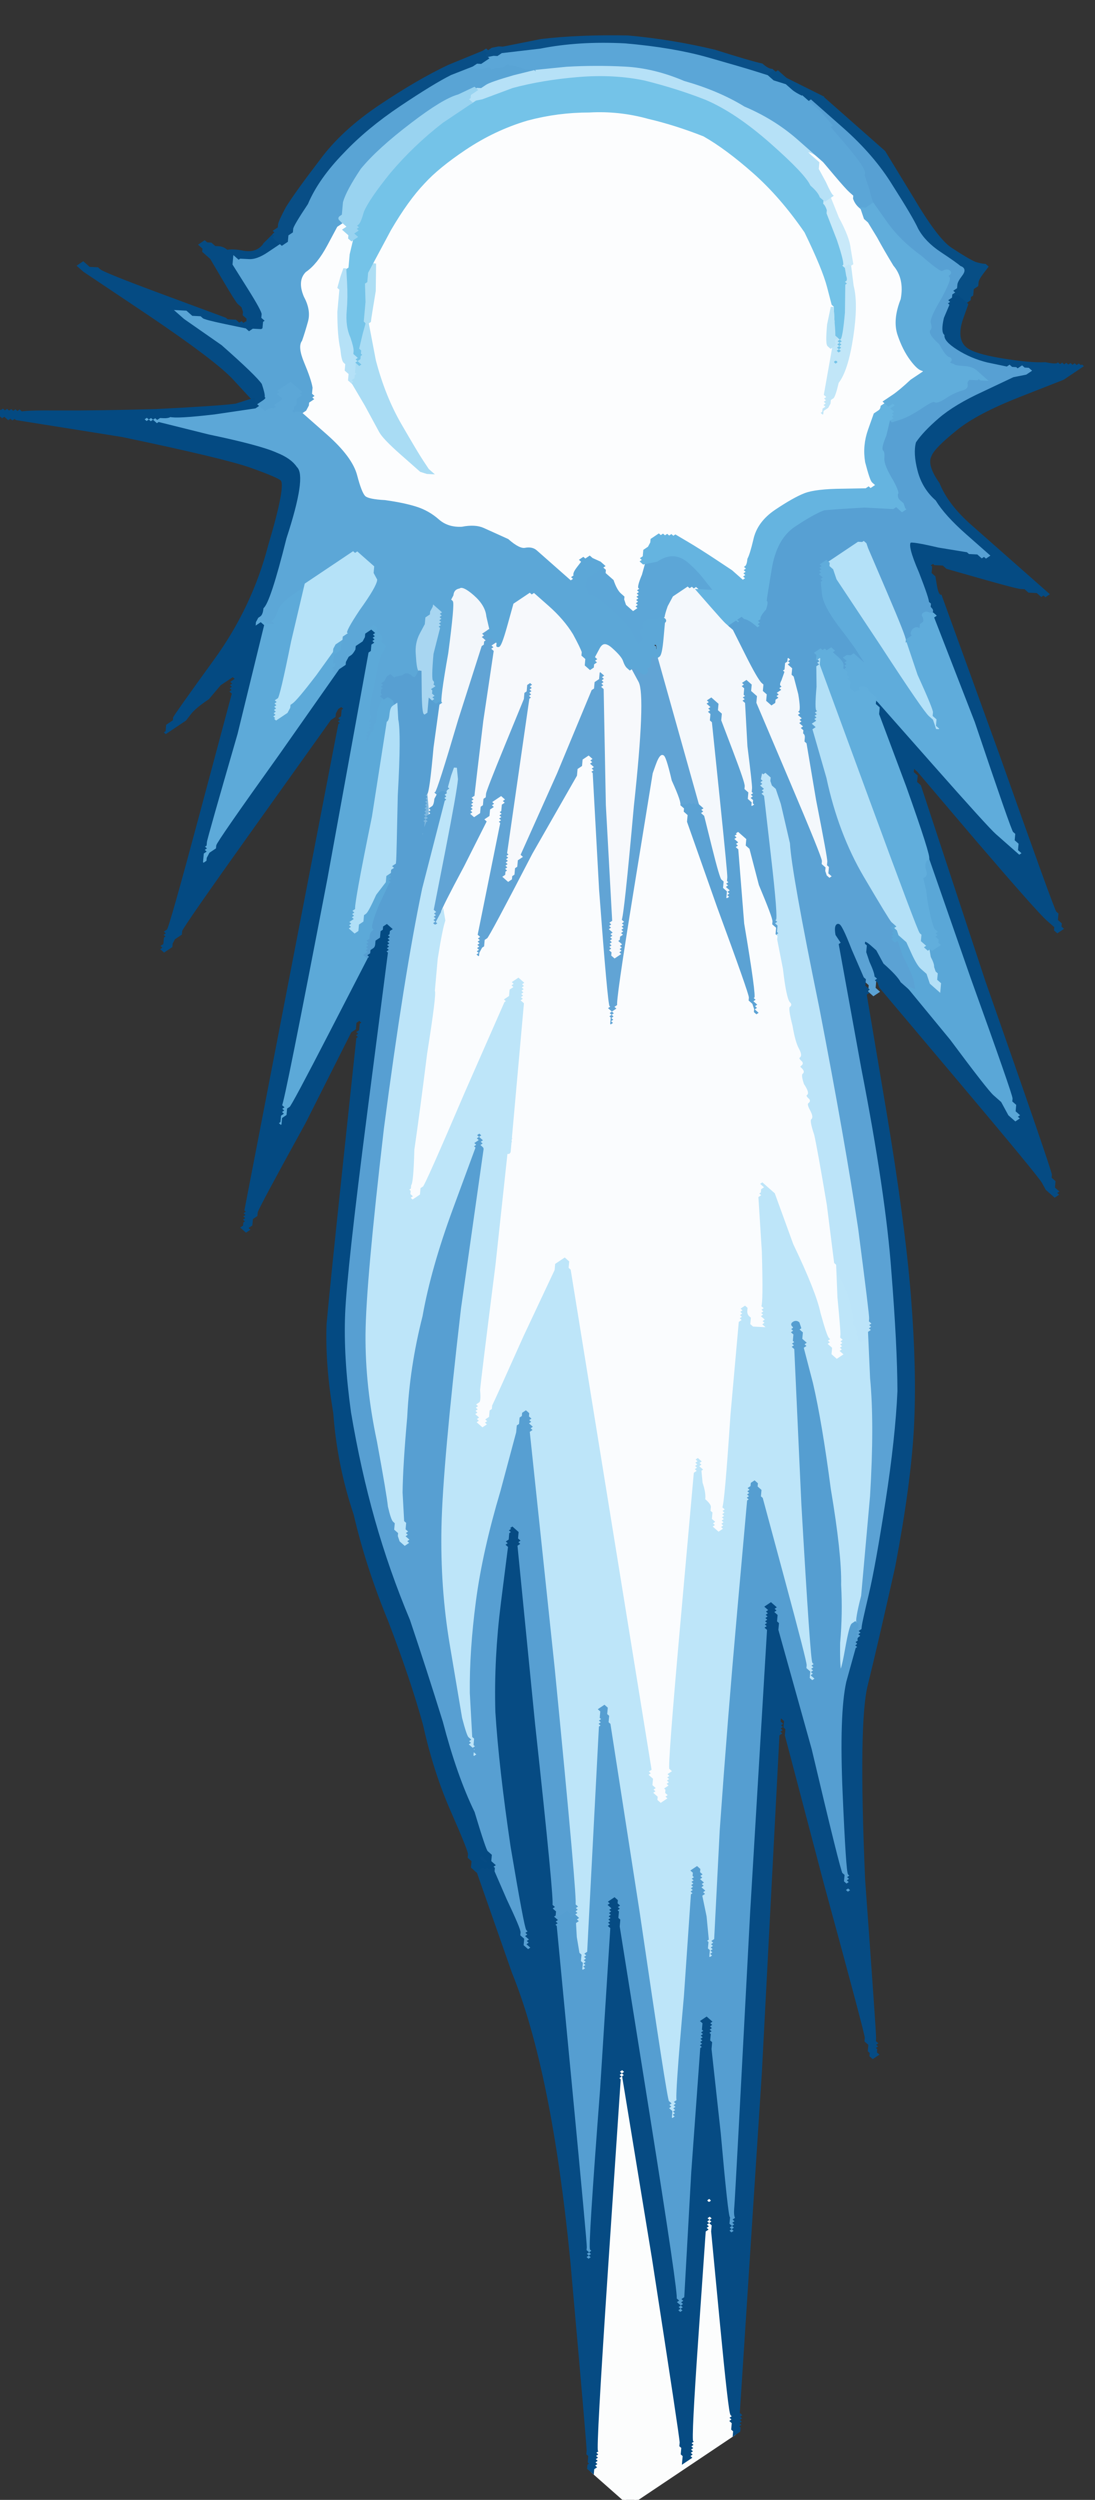 <?xml version="1.0" encoding="UTF-8" standalone="no"?>
<svg
   xmlns:dc="http://purl.org/dc/elements/1.1/"
   xmlns:cc="http://creativecommons.org/ns#"
   xmlns:rdf="http://www.w3.org/1999/02/22-rdf-syntax-ns#"
   xmlns:svg="http://www.w3.org/2000/svg"
   xmlns="http://www.w3.org/2000/svg"
   xmlns:sodipodi="http://sodipodi.sourceforge.net/DTD/sodipodi-0.dtd"
   xmlns:inkscape="http://www.inkscape.org/namespaces/inkscape"
   viewBox="0 0 370 844"
   id="svg2"
   version="1.1"
   inkscape:version="0.91 r"
   sodipodi:docname="comet-310331.svg"
   width="370"
   height="844">
  <rect x="0" y="0" width="370" height="844" fill="#333333" stroke="none"/>
  <defs
     id="defs104" />
  <sodipodi:namedview
     pagecolor="#ffffff"
     bordercolor="#666666"
     borderopacity="1"
     objecttolerance="10"
     gridtolerance="10"
     guidetolerance="10"
     inkscape:pageopacity="0"
     inkscape:pageshadow="2"
     inkscape:window-width="1920"
     inkscape:window-height="1028"
     id="namedview102"
     showgrid="false"
     inkscape:zoom="0.31018519"
     inkscape:cx="438.44776"
     inkscape:cy="372"
     inkscape:window-x="0"
     inkscape:window-y="0"
     inkscape:window-maximized="1"
     inkscape:current-layer="svg2" />
  <g
     id="g4"
     transform="matrix(0.657,0.579,-0.754,0.505,206.027,-30.442)"
     style="fill-rule:evenodd">
    <path
       d="m 34,184 -1,-5 1,0 q 1,1 2,1 l 2,0 0,6 q 0,5 -2,7 -2,2 -2,2 l 0,1 -2,0 1,1 1,1 11,3 q 11,3 12,4 l 1,1 2,0 0,1 1,1 1,1 0,1 -1,1 -1,1 0,2 -2,0 -6,4 q -6,4 -7,4 l -1,0 -1,1 -1,1 -3,0 -1,1 -1,1 4,0 17,-2 q 18,0 22,1 4,2 5,3 1,0 1,2 l 0,3 q 0,0 -1,0 0,1 -1,0 l -1,-1 -1,0 q 0,0 -10,-1 -10,-1 -40,3 l -29,4 -3,0 0,-2 3,0 1,-1 1,-1 1,0 q 2,0 23,-9 l 21,-9 1,0 1,-1 1,-1 2,0 0,-1 1,0 0,-1 1,0 -1,-1 -1,-1 -2,0 -1,-1 -2,-1 -2,0 q -1,0 -11,-3 l -10,-3 -4,0 -1,-1 -2,0 0,-2 1,0 1,-1 2,0 1,-1 q 1,-1 3,-1 1,-2 4,-4 4,-3 2,-8 z"
       id="path6"
       inkscape:connector-curvature="0"
       style="fill:#054b83;stroke:#054b83" />
    <path
       d="m 244,169 6,1 -1,0 q 0,0 -2,2 l -2,2 -1,0 0,1 -1,0 0,1 -1,0 0,6 3,4 q 3,4 3,5 l 0,1 q -1,0 0,2 0,1 -2,1 -2,-1 -2,1 0,2 1,2 1,0 1,2 1,1 2,1 2,1 2,3 1,2 -4,0 -4,-2 -14,-2 -9,0 -9,1 1,1 -2,0 l -2,-1 -1,0 0,-1 -1,-1 -1,-1 0,-5 -2,0 1,-1 1,0 0,-2 2,0 1,1 4,0 q 4,2 6,2 l 2,0 1,1 2,1 3,0 0,-1 -1,0 0,-1 -1,0 0,-1 -1,0 0,-1 -1,0 0,-1 -1,0 0,-1 -1,0 0,-1 q -1,0 -4,-5 l -3,-4 2,-4 q 0,-4 2,-6 2,-2 6,-2 5,0 10,1 z"
       id="path8"
       inkscape:connector-curvature="0"
       style="fill:#5ca6d7;stroke:#5ca6d7" />
    <path
       d="m 142,29 2,0 1,1 q 1,0 3,1 l 1,1 11,5 q 10,5 10,6 l 1,0 3,2 q 2,1 2,2 l 1,0 0,1 9,8 q 8,8 8,9 l 1,0 0,1 1,0 0,1 1,0 0,1 1,0 0,2 1,0 0,1 1,0 0,1 1,1 0,1 -2,0 0,-1 -1,0 0,-1 -1,-1 -1,-1 0,-1 -1,0 0,-1 -2,0 q -1,-1 -1,-1 l 0,-1 q 0,0 -1,0 -1,-1 -5,-4 l -5,-4 -1,0 q 0,0 -7,-4 -7,-4 -23,-10 -17,-4 -31,-4 -14,0 -23,2 -10,4 -18,9 -9,5 -15,13 -7,8 -11,18 -4,11 -4,24 0,12 2,20 2,9 8,22 l 7,14 1,1 q 0,1 0,2 l 1,0 q 0,1 1,1 0,0 0,1 l 1,0 q 0,1 1,1 0,0 0,1 l 1,0 1,2 q 1,1 2,2 l 1,0 q 0,1 1,1 0,0 0,1 l 1,0 q 0,1 1,1 0,0 0,1 l 1,0 q 0,1 1,1 0,0 0,1 l 1,0 q 0,1 1,1 0,0 0,1 l 1,0 q 0,1 1,1 0,0 0,1 l 1,0 q 0,1 1,1 l 2,3 q 2,3 2,3 l 1,0 1,1 1,0 0,1 1,1 0,1 2,0 0,1 1,0 0,1 -4,0 0,-1 -1,0 0,-1 -2,0 -1,-1 q -1,-1 -11,-7 l -9,-6 q -1,-1 -1,-1 l 0,-1 q 0,0 -1,0 -1,-1 -1,-1 l 0,-1 q 0,0 -1,0 -1,-1 -1,-1 l 0,-1 q 0,0 -1,0 -1,-1 -1,-1 l 0,-1 q 0,0 -1,0 -1,-1 -1,-1 l 0,-1 q 0,0 -4,-4 l -4,-5 0,-1 q 0,0 -1,0 -1,-1 -1,-2 l 0,-1 -1,0 0,-1 -1,0 0,-1 q 0,-1 -3,-5 -3,-5 -7,-18 -4,-14 -5,-28 l 0,-15 1,-2 3,-11 Q 41,66 48,56 55,46 64,40 74,34 84,30 q 11,-4 29,-4 18,0 23,2 4,0 6,1 z"
       id="path10"
       inkscape:connector-curvature="0"
       style="fill:#74c3e8;stroke:#74c3e8" />
    <path
       d="m 301,116 0,-2 65,31 q 64,31 65,31 l 1,0 1,1 1,1 2,0 1,1 1,0 0,2 -1,0 -1,-1 -4,0 q -5,0 -42,-5 l -36,-5 -3,0 1,1 1,1 2,0 1,1 1,1 2,0 79,40 q 78,38 79,39 l 1,1 2,0 1,1 1,1 2,0 0,1 1,0 0,1 -4,0 -3,-1 q -3,-1 -52,-8 l -49,-7 -2,-1 -3,0 q -1,-1 -6,-3 l -4,-2 -1,-1 -1,-1 -1,0 -1,-1 -2,0 0,-2 1,0 1,1 6,0 6,2 q 7,0 10,1 l 4,0 26,4 q 25,5 28,5 l 4,0 3,1 3,1 3,0 0,-1 -1,0 0,-1 -2,0 -1,-1 -1,-1 -2,0 -1,-1 q -1,-1 -49,-24 l -49,-24 q 0,-1 -29,-15 l -30,-14 -1,-1 -1,-1 -2,0 -1,-1 -1,-1 -1,0 3,0 33,4 q 33,4 37,4 l 12,0 -2,0 -1,-1 -1,-1 -2,0 -1,-1 -1,-1 -1,0 q -1,0 -45,-22 l -44,-20 0,-1 -2,0 q 0,-1 -2,-1 l -1,-1 0,-1 q 1,-1 0,-2 z"
       id="path12"
       inkscape:connector-curvature="0"
       style="fill:#054b83;stroke:#054b83" />
    <path
       d="m 89,5 1,0 0,3 q 0,0 -4,2 -4,2 -15,8 Q 60,24 48,35 37,46 31,58 l -7,11 0,2 -1,1 -1,2 -2,0 0,-1 -1,0 0,-1 1,0 0,-2 1,-2 1,-1 6,-12 Q 35,44 46,32 57,22 70,14 82,8 85,6 88,6 89,5 Z"
       id="path14"
       inkscape:connector-curvature="0"
       style="fill:#0a5088;stroke:#0a5088" />
    <path
       d="m 144,27 0,-1 9,4 q 9,3 13,6 6,4 6,4 l 0,2 q 0,0 -1,0 l 0,1 -1,0 q 0,-1 -10,-6 l -11,-5 -1,-1 q -2,-1 -3,-1 l -1,-1 q 0,-1 0,-2 z"
       id="path16"
       inkscape:connector-curvature="0"
       style="fill:#c8e9f9;stroke:#c8e9f9" />
    <path
       d="m 212,238 0,1 q 0,1 0,1 l 1,0 q 0,0 1,1 l 0,1 q 0,0 1,1 l 1,1 0,1 19,27 q 19,26 19,27 l 1,0 1,2 q 2,2 2,3 l 0,1 1,0 0,1 1,0 0,2 1,0 0,1 1,0 0,2 -2,0 0,-2 -1,0 0,-1 -1,0 0,-1 -1,0 0,-1 -1,0 0,-1 -1,0 0,-1 q -1,0 -1,0 0,-1 -1,-1 l 0,-1 q -1,0 -1,0 0,-1 -14,-15 l -13,-14 0,-1 q -1,0 -15,-16 -15,-16 -16,-16 l -1,0 -1,-2 q -2,-2 -1,-4 0,-2 6,-2 6,0 10,3 5,3 5,3 z"
       id="path18"
       inkscape:connector-curvature="0"
       style="fill:#f3f7fb;stroke:#f3f7fb" />
    <path
       d="m 172,42 0,-1 7,5 q 7,4 17,15 10,11 12,17 4,5 4,6 l 0,1 1,1 1,2 0,2 1,1 1,1 0,3 -1,0 0,-1 -1,0 0,-2 -1,-1 -1,-1 0,-1 -1,0 0,-1 -1,0 0,-1 -1,0 0,-1 -1,0 q 0,0 -7,-8 l -7,-8 0,-1 -2,0 0,-1 -1,0 0,-2 2,0 0,1 1,0 0,1 q 0,0 1,0 l 0,1 1,0 0,1 2,0 0,-2 -1,0 0,-1 -1,0 0,-1 -1,0 0,-1 -1,0 q 0,-1 -8,-9 l -9,-8 0,-1 -1,0 q 0,-1 -2,-2 l -3,-2 0,-1 q 1,0 1,0 z m 27,31 q 0,-1 1,-1 1,0 1,1 l 0,1 -1,0 q -1,0 -1,-1 z"
       id="path20"
       inkscape:connector-curvature="0"
       style="fill:#c1e6f8;stroke:#c1e6f8" />
    <path
       d="m 287,171 0,-1 2,0 0,1 1,0 0,1 2,0 1,1 1,1 1,0 7,4 q 6,4 6,5 l 1,0 0,1 2,0 0,1 1,0 0,1 2,0 0,1 1,0 1,1 q 1,0 2,1 l 1,1 1,0 21,14 q 22,14 23,15 l 1,1 1,0 1,1 1,1 2,0 0,1 1,0 0,1 1,0 -4,0 -2,-1 -1,-1 -2,0 -1,-1 q -1,-1 -34,-15 l -33,-14 -1,-1 -1,-1 -3,0 -1,-1 -1,-1 -2,0 0,1 1,0 0,1 1,0 1,1 1,1 1,0 0,1 1,0 0,1 1,0 15,12 q 14,10 15,11 l 1,1 1,0 0,1 1,0 0,1 1,0 1,1 1,1 2,0 0,2 -2,0 -1,-1 -1,-1 -2,0 -1,-1 -1,-1 -2,0 -1,-1 q -1,-1 -14,-7 l -13,-6 -1,-1 -1,-1 -2,0 -1,-1 -1,-1 -3,0 0,1 1,0 0,1 2,0 0,1 1,0 0,1 1,0 1,1 1,1 1,0 27,20 q 27,20 28,21 l 1,1 1,0 0,1 1,0 0,1 2,0 0,1 1,0 0,1 1,0 1,1 1,0 0,2 -1,0 -1,-1 -1,0 -1,-1 -1,-1 -2,0 -1,-1 -1,-1 -1,0 q -1,0 -13,-7 l -12,-7 -2,0 0,-1 -1,0 0,-1 -2,0 q 0,0 -29,-16 l -29,-16 q 0,-1 -1,-1 l 0,-1 q -1,-1 -5,-6 l -4,-4 q 0,-1 -1,-1 l 0,-1 q -1,-1 -3,-4 l -2,-4 0,-6 1,0 0,-1 1,0 0,-1 1,0 8,1 q 8,1 9,1 l 4,0 11,4 q 11,4 13,4 l 1,0 1,1 1,1 2,0 1,1 1,1 2,0 0,-1 -1,-1 0,-1 -1,0 0,-1 -1,0 0,-2 -1,0 0,-1 q -1,0 -2,-2 l -2,-3 -1,0 0,-1 -1,-1 -1,-1 0,-1 -1,-1 z"
       id="path22"
       inkscape:connector-curvature="0"
       style="fill:#f4f8fc;stroke:#f4f8fc" />
    <path
       d="m 128,18 3,0 7,1 q 7,1 9,1 l 2,0 1,1 q 2,1 4,1 l 1,0 q 0,0 2,1 l 2,1 2,0 7,2 q 6,2 13,4 7,1 13,8 5,8 11,11 6,3 11,4 5,1 6,0 l 1,0 0,6 q 1,6 1,9 l 0,4 1,0 0,2 q 1,1 1,2 l 0,2 4,6 q 4,6 10,10 7,4 8,4 l 2,0 0,3 -1,0 0,1 -5,6 q -6,7 -7,11 -1,4 -1,12 0,8 5,14 4,5 5,7 2,2 2,3 l 1,0 0,1 1,0 0,1 1,0 0,1 1,0 0,1 1,0 0,1 -7,0 -7,1 q -7,1 -12,2 l -5,1 0,1 -1,0 0,1 -1,0 0,1 -1,0 0,1 -1,0 0,3 1,1 1,2 0,2 1,1 1,1 0,1 1,0 0,1 1,0 3,4 q 3,5 4,5 l 0,1 1,0 0,1 1,0 0,1 1,0 0,1 1,0 0,1 1,0 0,1 1,0 0,1 -3,0 -2,-1 -1,-1 -2,0 q -2,0 -6,-2 l -4,0 -1,-1 -4,0 -3,1 -1,0 0,2 -1,0 0,1 1,0 1,3 q 1,3 2,3 l 0,1 1,0 0,2 -10,0 q -7,0 -8,0 -2,0 -3,2 -1,2 -7,2 -6,2 -9,3 -3,1 -5,5 -3,4 -8,4 -5,0 -9,2 -4,2 -9,6 -4,4 -6,4 -2,0 -9,-4 -7,-4 -20,-4 l -13,0 0,-2 -1,-2 -1,-1 0,-2 -1,0 0,-1 -1,0 q 0,0 -2,-2 -3,-2 -10,-5 -7,-3 -8,-6 -2,-3 -5,-7 -3,-4 -9,-6 -7,-3 -8,-8 0,-5 -4,-13 l -4,-8 0,-2 -1,0 0,-1 -1,-1 0,-3 1,0 0,1 1,0 0,1 2,0 0,1 1,0 0,1 2,0 0,1 q 0,1 1,1 l 1,0 q 0,0 1,1 l 4,5 q 4,4 4,4 l 0,1 q 0,1 0,1 l 1,0 q 0,0 1,1 0,1 0,1 l 1,0 q 0,0 1,1 0,1 0,1 l 1,0 q 0,0 1,1 0,1 0,1 l 1,0 q 0,0 1,1 0,1 0,1 l 1,0 5,5 q 4,5 10,9 6,4 7,4 l 1,0 1,1 1,1 2,0 2,1 1,0 q 0,1 1,1 l 10,3 q 9,3 12,4 3,1 12,1 l 10,0 2,-1 1,-1 -2,0 -4,-1 q -4,-1 -15,-4 -12,-3 -26,-11 l -14,-8 q 0,-1 -1,-1 l 0,-1 q -1,0 -1,0 0,-1 -1,-1 l 0,-1 q -1,0 -1,0 0,-1 -1,-1 l 0,-1 q -1,0 -1,0 0,-1 -1,-1 l 0,-1 q -1,0 -1,0 0,-1 -1,-1 l 0,-1 q -1,0 -1,0 0,-1 -1,-1 l 0,-1 q -1,0 -2,-2 l -2,-1 0,-1 q -1,0 -1,0 0,-1 -1,-1 l 0,-1 q -1,0 -1,0 0,-1 -1,-1 l 0,-1 q -1,-1 -1,-2 l -1,0 -7,-14 q -6,-13 -8,-22 -2,-8 -2,-20 0,-13 4,-24 4,-10 11,-18 6,-8 15,-13 8,-5 18,-9 9,-2 23,-2 14,0 31,4 16,6 23,10 7,4 7,4 l 1,0 5,4 q 4,4 4,5 l 1,0 0,1 1,0 0,1 1,0 q 0,1 1,1 l 7,8 q 7,8 7,8 l 1,0 0,1 1,0 0,1 1,0 0,1 1,0 0,1 1,1 0,1 2,0 0,-1 -1,-1 0,-2 -1,-2 -1,-1 0,-1 q 0,-1 -4,-6 -2,-6 -12,-17 -10,-11 -17,-15 l -7,-5 0,-1 q 0,0 -6,-4 -4,-3 -13,-6 l -9,-4 q -1,0 -6,-2 l -6,-2 -1,-1 -1,-1 -4,0 q -3,0 -2,-1 2,-1 4,-1 z m 87,77 0,-1 q 1,0 1,0 l 0,1 -1,0 z"
       id="path24"
       inkscape:connector-curvature="0"
       style="fill:#fcfdfe;stroke:#fcfdfe" />
    <path
       d="m 62,174 -2,-3 5,4 q 5,4 9,8 5,5 10,7 4,2 5,3 l 1,1 2,0 0,1 1,0 0,1 2,0 1,1 q 1,1 1,1 l 1,0 0,1 1,0 0,1 1,0 0,2 -2,0 -1,-1 -1,-1 -2,0 -1,-1 -1,-1 -1,0 q -1,0 -5,-3 -5,-3 -13,-10 l -7,-7 -1,0 q 0,0 -3,-4 z"
       id="path26"
       inkscape:connector-curvature="0"
       style="fill:#b5e1f7;stroke:#b5e1f7" />
    <path
       d="m 265,118 0,-1 2,0 2,1 19,8 q 19,8 20,9 l 14,7 q 15,6 16,7 l 1,1 2,0 1,1 1,1 2,0 0,1 -1,1 -2,-1 -2,-1 -2,0 q -3,0 -34,-8 l -32,-8 -2,-1 -2,-1 -3,0 q -1,-1 -1,-1 l 0,-14 1,-1 z"
       id="path28"
       inkscape:connector-curvature="0"
       style="fill:#b4e1f8;stroke:#b4e1f8" />
    <path
       d="m 131,18 -3,0 q -2,0 -4,1 -1,1 2,1 l 4,0 1,1 1,1 6,2 q 5,2 6,2 l 0,1 q 0,1 0,2 l -2,0 q -2,-1 -6,-1 -5,-2 -23,-2 -18,0 -29,4 -10,4 -20,10 -9,6 -16,16 -7,10 -11,20 l -3,11 -1,2 0,2 -2,0 0,-1 -1,-1 0,-3 -1,0 0,-1 1,-1 0,-2 q 0,-2 3,-9 l 2,-7 1,0 q 0,0 0,-1 l 6,-9 q 6,-8 13,-15 7,-7 18,-11 11,-6 22,-8 11,-4 23,-4 13,0 13,0 z"
       id="path30"
       inkscape:connector-curvature="0"
       style="fill:#b6e1f7;stroke:#b6e1f7" />
    <path
       d="m 227,70 0,-1 1,0 0,3 2,0 0,1 1,0 0,1 1,0 0,2 4,5 q 3,5 4,5 1,0 3,2 2,2 9,4 6,2 6,3 1,1 2,1 l 2,0 2,1 1,0 0,3 -3,0 0,1 -7,7 q -6,8 -8,11 -1,4 -1,12 0,8 9,18 8,9 9,10 1,0 3,3 1,4 2,4 0,0 0,1 l 1,0 0,1 1,0 0,1 1,0 0,1 1,0 -3,0 q -4,0 -5,1 l -1,0 0,1 1,0 0,1 1,0 0,1 -2,0 0,-1 0,3 -2,0 q -1,0 -9,-1 l -8,-1 2,-2 q 2,-2 2,-2 l 1,0 -6,-1 q -5,-1 -10,-1 -4,0 -6,2 -2,2 -2,6 l -2,4 -1,0 0,-1 -1,0 0,-1 -1,-1 -1,-1 0,-2 -1,-2 -1,-1 0,-3 1,0 0,-1 1,0 0,-1 1,0 0,-1 1,0 0,-1 5,-1 q 5,-1 12,-2 l 7,-1 7,0 0,-1 -1,0 0,-1 -1,0 0,-1 -1,0 0,-1 -1,0 0,-1 -1,0 q 0,-1 -2,-3 -1,-2 -5,-7 -5,-6 -5,-14 0,-8 1,-12 1,-4 7,-11 l 5,-6 0,-1 1,0 0,-3 -2,0 q -1,0 -8,-4 -6,-4 -10,-10 l -4,-6 0,-2 q 0,-1 -1,-2 l 0,-2 1,0 0,-2 1,0 z"
       id="path32"
       inkscape:connector-curvature="0"
       style="fill:#65b4e0;stroke:#65b4e0" />
    <path
       d="m 256,306 -4,-4 4,3 q 4,3 4,4 l 2,0 q 1,0 3,3 2,4 1,3 -2,0 -2,0 l 0,-1 q 0,0 -2,-2 l -1,-1 -1,0 q -1,-1 -4,-5 z"
       id="path34"
       inkscape:connector-curvature="0"
       style="fill:#7eb7df;stroke:#7eb7df" />
    <path
       d="m 255,202 2,1 q 0,1 1,1 l 29,16 q 29,16 29,16 l 0,1 -1,0 0,1 -1,0 0,1 -1,1 0,1 -1,0 q 0,-1 -10,-5 -10,-6 -10,-5 0,1 2,4 l 2,3 34,38 q 34,38 35,38 l 0,1 1,0 0,2 1,0 0,1 1,0 0,1 1,0 0,1 1,0 0,1 1,0 0,1 q 1,0 1,1 0,1 -1,1 -1,0 -1,-1 l -1,-1 -1,-1 -1,-1 -1,0 0,-1 -1,0 0,-1 -2,0 0,-1 q -1,0 -41,-31 l -40,-32 -1,0 0,-1 -1,0 0,-1 -2,0 0,-1 -1,0 0,-1 -1,0 0,2 1,1 1,1 0,2 1,1 1,1 16,34 q 18,35 18,36 l 0,1 1,1 1,1 0,1 1,2 1,1 0,1 1,1 0,1 -2,0 0,-1 -1,-1 0,-1 -1,0 0,-1 -1,0 0,-1 -1,0 0,-1 -1,0 0,-1 -1,0 0,-1 -1,0 q 0,0 -16,-19 l -16,-19 -1,0 0,-1 -1,0 0,-1 -1,0 0,-1 -1,0 0,-1 -1,-1 -1,-1 0,1 -1,0 0,1 1,0 0,2 1,1 1,1 0,2 1,0 10,19 q 9,18 10,19 l 1,1 0,1 1,0 0,1 1,1 0,2 1,1 0,1 -2,0 0,-1 -1,-1 0,-1 -1,0 0,-1 -1,0 0,-1 -1,0 0,-1 -1,0 q 0,0 -15,-18 -15,-16 -17,-17 l -2,0 q -1,-1 -2,-1 l -1,1 -1,0 q 0,-1 -19,-27 l -19,-27 0,-1 -1,-1 0,-1 -2,0 0,-1 -1,0 0,-2 1,0 1,1 4,0 0,2 1,0 0,1 1,0 21,23 q 21,22 22,23 l 1,1 0,1 1,0 0,1 1,0 0,1 1,0 0,1 1,0 0,1 1,0 0,1 1,0 0,-2 -1,-1 -1,-1 0,-1 -1,-1 -1,-1 0,-1 -1,-1 q -1,-1 -12,-19 l -11,-18 -1,-1 -1,-1 0,-1 -1,-1 -1,-1 0,-2 -1,0 0,-1 -1,0 0,-1 -1,-1 0,-1 1,0 1,1 1,0 0,2 1,0 0,1 1,0 0,1 1,0 0,1 1,0 0,1 1,0 0,1 1,0 0,1 23,25 q 23,25 23,25 l 1,0 0,1 1,0 0,1 1,0 0,1 1,0 0,1 1,0 0,1 1,0 0,1 2,0 0,-1 -1,-1 -1,-1 0,-1 -1,-1 -1,-1 0,-2 -1,0 q 0,0 -19,-33 l -20,-33 0,-1 -1,-1 -1,-1 0,-2 -1,-1 -1,-1 0,-1 -1,-1 0,-1 2,0 0,2 2,0 0,1 1,0 0,1 1,0 0,1 1,0 0,1 1,0 39,33 q 40,32 40,32 l 0,1 1,0 0,1 1,0 0,1 2,0 0,1 1,0 0,1 1,0 0,1 0,-4 -1,0 0,-1 -1,0 0,-1 -1,0 0,-1 -1,0 0,-1 -1,0 q 0,-1 -35,-36 -34,-35 -40,-37 l -6,-2 -1,-1 -1,-1 -1,0 3,0 q 3,0 3,-1 l -1,-1 q 0,0 0,-2 0,-1 -3,-4 -2,-4 0,-2 z m 4,7 q 0,-1 0,-1 1,0 1,0 0,1 -1,1 z m 2,3 q 0,0 0,-1 1,0 1,1 0,0 -1,0 z m 9,72 1,0 -1,0 z m -19,5 -1,-2 4,3 q 3,4 1,2 -3,-1 -4,-3 z m 95,9 1,0 0,1 1,0 0,2 -1,0 -1,-1 -1,-1 q 0,-1 1,-1 z"
       id="path36"
       inkscape:connector-curvature="0"
       style="fill:#61a4d5;stroke:#61a4d5" />
    <path
       d="m 314,183 22,12 q 21,13 41,19 20,6 21,6 l 2,0 q 0,0 0,1 l 1,0 0,1 q 1,0 1,0 l 0,1 1,0 0,1 1,0 0,1 1,0 0,-1 1,0 6,3 q 6,2 10,4 5,3 4,3 -2,1 -2,1 l -4,0 q -3,-1 -10,-1 l -6,-2 -3,0 q -3,0 -3,1 l 1,1 1,0 1,1 1,1 4,2 q 5,2 6,3 l 1,0 0,1 1,0 1,1 1,1 2,0 0,2 -2,0 -1,-1 -1,-1 -4,0 q 0,0 -10,-5 -11,-4 -11,-3 0,1 2,2 l 3,1 0,1 46,30 q 47,30 74,51 26,20 41,33 15,14 34,35 19,21 27,31 8,10 9,11 l 1,1 0,1 1,0 0,1 1,0 0,2 2,0 0,1 1,1 0,1 -1,0 -1,-1 -1,0 0,-1 -1,0 0,-1 -1,0 0,-1 -1,0 0,-1 -1,0 0,-1 q 0,0 -1,-1 l -1,0 q -1,0 -8,-9 -8,-8 -31,-31 -23,-22 -39,-34 l -16,-13 0,-1 -1,0 0,-1 -1,0 0,-1 -1,0 -1,-1 q -1,-1 -32,-23 -32,-22 -82,-54 -51,-32 -61,-40 -10,-6 -15,-9 l -6,-3 -2,0 -2,-1 -1,-1 -2,0 0,1 1,0 0,1 1,0 0,1 1,0 0,1 2,0 0,1 1,0 0,1 1,0 22,16 q 22,16 22,17 l 1,0 0,1 1,0 1,1 1,1 1,0 1,1 1,0 0,1 -1,1 -1,-1 -1,0 -1,-1 -1,-1 -2,0 -1,-1 q -1,-1 -15,-7 l -14,-8 -2,0 -1,-1 -1,-1 -4,0 1,0 0,1 1,0 0,1 2,0 0,1 1,0 0,1 1,0 26,20 q 27,18 27,19 l 1,0 0,1 2,0 0,1 1,0 0,1 2,0 0,1 1,0 0,1 1,0 -4,0 -1,-1 -2,-1 -2,0 -1,-1 q -1,-1 -37,-18 l -35,-17 -1,-1 -1,-1 -2,0 -1,-1 -1,0 0,-1 1,-1 0,-1 1,0 0,-1 1,0 0,-1 2,0 0,1 1,0 0,1 2,0 12,7 q 12,7 13,7 l 1,0 1,1 1,1 2,0 1,1 1,1 1,0 0,-2 -1,0 0,-1 -1,0 0,-1 -2,0 0,-1 -1,0 0,-1 -1,0 -1,-1 q -1,-1 -28,-21 l -27,-20 -1,0 -1,-1 -1,-1 -1,0 0,-1 -1,0 0,-1 -2,0 0,-1 -1,0 0,-1 3,0 1,1 1,1 2,0 1,1 1,1 13,6 q 13,6 14,7 l 1,1 2,0 1,1 1,1 2,0 1,1 1,0 0,-2 -1,0 -1,-1 -1,0 0,-1 -1,0 0,-1 -1,0 -1,-1 q -1,-1 -15,-11 l -15,-12 -1,0 0,-1 -1,0 0,-1 -1,0 -1,-1 -1,-1 -1,0 0,-1 -1,0 0,-1 2,0 1,1 1,1 3,0 1,1 1,1 33,14 q 33,14 34,15 l 1,1 2,0 1,1 2,1 4,0 -1,0 0,-1 -1,0 0,-1 -2,0 -1,-1 -1,-1 -1,0 -1,-1 q -1,-1 -23,-15 l -21,-14 -1,0 -1,-1 q -1,-1 -2,-1 l -1,-1 -1,0 0,-1 q 0,0 0,-2 l 0,-1 z"
       id="path38"
       inkscape:connector-curvature="0"
       style="fill:#5ba2d4;stroke:#5ba2d4" />
    <path
       d="m 256,12 0,-1 0,9 -4,16 q -4,16 -3,26 1,11 3,14 2,4 11,6 9,4 21,4 13,0 26,0 l 14,0 0,1 -1,0 0,1 -2,0 -1,1 -1,1 -2,0 -1,1 q -1,1 -12,7 l -11,6 -2,0 -1,1 -1,1 -1,0 0,1 -1,0 0,1 2,0 1,1 1,1 2,0 3,2 q 3,2 4,2 l 1,0 q 0,0 1,1 l 0,1 q 0,1 -1,2 l 0,1 -1,0 q -1,-1 -12,-6 -12,-5 -12,-7 0,-1 8,-6 l 8,-6 1,0 1,-1 1,-1 2,0 0,-1 1,0 0,-1 -12,0 q -11,0 -18,-2 -7,0 -14,-4 -7,-4 -10,-8 -2,-5 -3,-13 -1,-8 1,-19 l 2,-12 1,-2 1,-2 0,-2 -1,0 -1,1 -1,0 0,2 -1,0 -1,1 -1,0 0,1 q 0,0 -6,4 -5,3 -11,4 -6,1 -8,-1 -2,0 -6,-5 l -3,-5 -1,0 0,-1 -1,0 0,-2 -1,0 0,-1 -1,0 0,-2 2,0 0,1 1,0 0,-1 2,0 1,-1 0,1 1,0 0,1 1,0 4,6 q 5,7 10,7 4,0 12,-6 8,-6 11,-10 3,-2 3,-3 l 1,0 0,-1 1,0 0,-1 1,0 0,-1 1,0 0,-1 1,0 0,-1 1,0 z"
       id="path40"
       inkscape:connector-curvature="0"
       style="fill:#054b83;stroke:#054b83" />
    <path
       d="m 109,0 32,0 21,6 q 20,6 26,5 7,-1 10,-2 2,-1 3,-2 l 1,0 1,3 q 1,3 2,4 l 1,1 0,2 1,1 1,1 0,1 1,1 0,1 -4,0 -1,1 -1,0 0,-1 -1,0 0,-1 -1,-1 q -1,-1 -2,-4 -1,-3 -3,-2 -2,0 -9,1 -7,1 -13,-1 -5,-2 -20,-6 -14,-4 -30,-4 l -16,0 0,1 -3,0 q -3,1 -5,1 l -3,0 -2,1 -2,1 -3,0 0,-3 1,0 0,-1 4,0 7,-2 q 7,-2 7,-2 z"
       id="path42"
       inkscape:connector-curvature="0"
       style="fill:#074e85;stroke:#074e85" />
    <path
       d="m 86,185 -3,-4 14,9 q 14,8 27,12 13,4 17,5 l 4,1 2,0 -1,1 -2,1 -10,0 q -9,0 -12,-1 -3,-1 -12,-4 l -10,-3 q 0,-1 -1,-1 l 0,-1 -1,-1 0,-1 -1,0 q 0,0 -1,-1 l -1,-1 2,0 0,-1 -1,0 0,-1 -2,0 0,-1 -1,-1 0,-1 -1,0 -1,-1 -1,0 q 0,0 -4,-5 z"
       id="path44"
       inkscape:connector-curvature="0"
       style="fill:#a9dcf4;stroke:#a9dcf4" />
    <path
       d="m 255,214 1,0 6,2 q 6,2 40,37 35,35 35,36 l 1,0 0,1 1,0 0,1 1,0 0,1 1,0 0,1 1,0 0,1 1,1 0,1 2,0 0,1 1,0 0,1 1,0 0,1 1,0 0,2 -1,0 -1,-1 -1,0 0,-1 -1,0 0,-1 -1,0 0,-1 -1,0 0,-1 -1,0 0,-1 -1,0 0,-1 -2,0 0,-1 -1,0 0,-1 -1,0 0,-1 q 0,0 -40,-32 l -39,-33 -1,0 0,-1 -1,0 0,-1 -1,0 0,-1 -1,0 0,-1 -3,0 0,1 1,1 1,1 0,2 1,1 1,1 0,1 20,33 q 19,33 19,33 l 1,0 0,2 1,1 1,1 0,1 1,1 1,1 0,1 1,1 0,1 -2,0 0,-1 -1,-1 0,-1 -1,0 0,-1 -1,0 0,-1 -1,0 0,-1 -1,0 0,-1 -1,0 0,-1 -1,0 q 0,0 -23,-25 l -23,-25 0,-1 -1,0 0,-1 -1,0 0,-1 -1,0 0,-1 -1,0 0,-1 -1,0 0,-1 -2,0 0,1 1,0 0,2 1,1 1,1 0,1 1,1 1,1 11,18 q 11,18 12,19 l 1,1 0,1 1,1 1,1 0,1 1,1 1,1 0,2 -1,0 0,-1 -1,0 0,-1 -1,0 0,-1 -1,0 0,-1 -1,0 0,-1 -1,0 0,-1 -1,-1 q -1,-1 -22,-23 l -21,-23 -1,0 0,-1 -1,0 0,-2 q 0,-1 -5,-8 l -5,-7 0,-8 1,0 0,-1 8,0 q 8,0 15,2 6,2 8,3 l 1,1 2,0 1,1 1,1 2,0 0,-1 -1,-1 0,-1 -1,0 0,-1 -1,0 -2,-4 q -2,-4 3,-4 5,0 7,1 2,1 3,1 z m -20,25 q 1,0 1,0 0,1 0,1 -1,0 -1,-1 z"
       id="path46"
       inkscape:connector-curvature="0"
       style="fill:#f7f9fc;stroke:#f7f9fc" />
    <path
       d="m 156,277 0,-5 16,20 q 16,19 16,20 l 0,1 1,0 0,1 1,0 0,1 1,0 0,1 1,0 0,1 1,0 0,1 1,0 0,1 0,-5 -1,-2 -1,-1 0,-1 q 0,-2 -4,-14 l -4,-11 -1,-1 -1,-2 0,-3 -1,-1 0,-1 1,0 0,1 1,0 0,1 1,0 0,1 1,1 1,1 0,3 1,1 1,1 0,-1 1,1 1,1 0,1 1,0 0,1 1,0 0,-2 15,40 q 15,41 16,42 l 1,1 0,3 1,2 1,1 0,2 1,1 0,1 -2,0 0,-1 -1,-1 0,-1 -1,-1 -1,-1 0,-1 -1,0 0,-1 -1,0 0,-1 -1,-1 q -1,-1 -29,-39 -30,-38 -30,-38 l -2,0 0,-2 2,0 1,-1 -1,0 0,-1 q 0,-1 -3,-4 -2,-3 -3,-5 0,-2 1,-1 1,1 1,-4 z"
       id="path48"
       inkscape:connector-curvature="0"
       style="fill:#5daad9;stroke:#5daad9" />
    <path
       d="m 35,65 1,0 -3,7 q -3,8 -3,10 l 0,2 -1,1 0,1 -1,6 q -2,5 -1,20 1,16 4,26 4,10 7,14 4,4 4,4 l 0,1 q 0,1 1,1 l 0,1 1,0 0,2 4,8 q 4,8 4,13 1,5 8,8 6,2 9,6 3,4 5,7 1,3 8,6 7,3 10,5 2,2 2,2 l 1,0 0,1 1,0 0,2 1,1 1,2 0,2 -1,1 0,1 -2,0 0,-1 -1,-1 0,-1 q 0,0 -2,-2 l 0,-2 -1,0 0,-1 -5,0 0,5 1,0 0,1 1,0 0,-1 1,1 q 1,0 1,2 l 0,2 1,0 0,1 1,0 0,3 -2,0 0,1 -1,0 0,1 -1,0 0,-1 -1,0 0,1 -1,0 0,-4 q 0,-2 -1,-2 -1,-1 -5,-3 -4,-1 -22,-1 l -17,2 -4,0 1,-1 1,-1 3,0 1,-1 1,-1 1,0 q 1,0 7,-4 l 6,-4 2,0 0,-2 1,-1 1,-1 0,-1 -1,-1 -1,-1 0,-1 -2,0 -1,-1 q -1,-1 -12,-4 l -11,-3 -1,-1 -1,-1 2,0 0,-1 q 0,0 2,-2 2,-2 2,-7 l 0,-8 -1,-1 -1,-1 0,-2 -1,-1 q -1,-1 -5,-11 -6,-10 -9,-24 -3,-13 -3,-28 0,-15 1,-22 l 2,-8 1,0 1,-1 1,-1 1,-2 1,-1 0,1 1,-2 q 1,-1 1,-2 l 0,-2 1,0 1,-1 q 2,-1 3,-2 1,-2 2,-2 z"
       id="path50"
       inkscape:connector-curvature="0"
       style="fill:#59a4d5;stroke:#59a4d5" />
    <path
       d="m 385,194 0,-1 49,24 q 48,23 49,24 l 1,1 2,0 1,1 1,1 2,0 0,1 1,0 0,1 -3,0 -3,-1 -3,-1 -4,0 q -3,0 -28,-5 l -26,-4 q 0,0 2,-1 1,0 -4,-3 -4,-2 -10,-4 l -6,-3 -1,0 0,1 -1,0 0,-1 -1,0 0,-1 -1,0 0,-1 -2,0 0,-2 2,0 1,1 1,1 4,0 5,2 q 5,2 7,2 l 3,0 2,1 2,1 4,0 -1,-1 -1,-1 -2,0 -1,-1 -1,-1 -1,0 -2,-1 q -1,-1 -4,-2 l -3,-2 0,-1 1,0 0,-3 -1,0 -1,-1 -2,0 0,-1 -1,0 0,-1 -1,0 q -1,0 -6,-3 -5,-3 -9,-6 l -5,-3 0,-1 q 0,-1 -2,-2 -2,-1 -3,-3 z"
       id="path52"
       inkscape:connector-curvature="0"
       style="fill:#5aa7d7;stroke:#5aa7d7" />
    <path
       d="m 67,166 -2,-4 9,8 q 8,9 9,10 l 0,1 -1,0 q -1,-1 -6,-6 l -6,-5 0,-1 q 0,0 -3,-3 z"
       id="path54"
       inkscape:connector-curvature="0"
       style="fill:#addef4;stroke:#addef4" />
    <path
       d="m 295,162 1,1 1,1 55,26 q 55,26 56,26 l 1,0 1,1 1,1 3,0 0,1 1,0 3,2 q 3,1 4,2 l 2,1 1,0 1,1 1,1 2,0 1,1 1,1 -4,0 -2,-1 -2,-1 -3,0 q -2,0 -7,-2 l -5,-2 -4,0 -2,-1 -1,0 0,-1 q -1,0 -1,0 l -2,0 q -1,0 -21,-6 -20,-6 -41,-19 l -22,-12 0,-1 -1,0 0,-1 -1,0 0,-1 -1,0 0,-1 q -1,0 -8,-7 l -7,-6 0,-1 -1,0 0,-1 -1,0 0,-2 q 0,0 1,0 z"
       id="path56"
       inkscape:connector-curvature="0"
       style="fill:#b3e0f7;stroke:#b3e0f7" />
    <path
       d="m 211,192 3,-1 2,0 0,2 -1,0 -1,1 2,0 0,5 1,1 1,1 0,1 1,0 2,1 q 3,1 2,0 0,-1 9,-1 10,0 14,2 5,2 4,0 0,-2 -2,-3 -1,0 -2,-1 0,-2 -1,-2 -1,0 -1,-2 0,-2 1,-2 1,0 1,-2 0,-1 1,-1 1,0 1,1 l 5,5 q 5,5 5,6 l 0,1 -1,0 q -1,1 1,3 2,2 1,2 -1,1 1,1 2,2 -1,2 -3,0 -3,1 l 0,1 -1,0 q -1,0 -3,-1 -2,-1 -7,-1 -5,0 -3,4 l 2,4 1,0 0,1 1,0 0,1 1,1 0,1 -2,0 -1,-1 -1,-1 -2,0 -1,-1 q -2,-1 -8,-3 -7,-2 -15,-2 l -8,0 0,1 -1,0 0,8 6,8 q 6,8 5,8 -1,-1 -1,-1 l -2,0 q 0,0 -1,0 l -1,1 0,-1 q 0,0 -1,0 -1,-1 -1,-1 l 0,-1 q 0,0 -5,-3 -4,-3 -10,-3 -6,0 -6,2 -1,2 1,4 l 1,2 1,0 q 1,0 16,16 14,16 15,16 l 0,1 q 0,1 -1,1 l -2,0 0,-1 -1,0 0,-1 -1,0 -1,-1 -1,0 0,-2 -1,0 q 0,-1 -1,-1 -1,0 -9,-8 l -7,-9 -1,0 0,-1 -1,0 0,-1 -1,0 0,-1 -1,0 0,-1 -1,0 0,-1 -3,0 1,2 1,1 0,2 1,1 1,1 2,4 q 2,4 6,7 5,4 6,4 0,0 0,1 l 1,0 0,1 1,0 0,1 1,0 0,1 -1,0 q -1,0 -2,0 -2,0 -2,1 l 0,1 -1,2 0,1 -2,0 0,1 1,2 0,1 1,0 0,1 q 1,0 1,0 l 0,1 1,1 q 1,0 1,1 l 1,0 3,5 q 4,4 4,4 l 0,1 1,1 1,1 0,1 1,2 1,1 0,2 -1,0 0,-1 -1,0 0,-1 -1,0 0,-1 -1,0 0,-2 -1,0 0,-1 -1,0 0,-1 -1,0 q 0,0 -1,-2 -2,0 -9,-9 -7,-8 -9,-11 l -2,-4 -3,0 -1,-1 -1,-1 -2,0 -1,-1 -1,0 0,1 1,1 0,2 1,1 1,2 0,3 1,1 q 1,2 1,3 l 0,1 1,2 1,1 0,5 -1,0 0,-1 -1,0 0,-1 -1,-1 -1,-1 0,1 -1,-1 -1,-1 0,-3 -1,-1 -1,-1 0,-1 -1,0 0,-1 -1,0 0,-1 -1,0 0,-1 q -1,0 -5,-10 -4,-11 -6,-13 l -3,-1 -1,-1 -1,-1 -8,0 0,1 -1,0 0,11 q 0,8 0,9 l 0,7 q 0,6 2,9 2,3 2,4 l 0,1 1,0 -1,1 -2,0 0,2 1,0 0,2 -1,2 0,-2 -1,-1 -1,-2 0,-1 q 0,-1 -2,-3 0,-3 -18,-26 -16,-23 -21,-23 -4,-1 -9,1 -6,2 -21,12 l -15,9 0,1 -2,0 0,1 -1,0 0,1 -1,0 0,1 -1,0 0,1 -2,0 0,-1 1,-1 0,-1 1,0 0,-1 1,0 0,-1 1,0 0,-1 1,0 0,-1 1,-1 q 1,-1 1,-2 2,-1 9,-12 l 7,-12 1,0 0,-1 1,0 0,1 1,0 0,-1 1,0 0,-1 q 0,-2 1,-2 l 1,0 0,-1 -1,0 0,-1 -1,0 0,-2 q 0,-2 -1,-2 l -1,-1 0,1 -1,0 0,-1 -1,0 0,-5 5,0 0,1 1,0 0,2 q 2,2 2,2 l 0,1 1,1 0,1 2,0 0,-1 1,-1 13,0 q 13,0 20,4 7,4 9,4 2,0 6,-4 5,-4 9,-6 4,-2 9,-2 5,0 8,-4 2,-4 5,-5 3,-1 9,-3 6,0 7,-2 1,-2 3,-2 1,0 8,0 l 10,0 0,-2 -1,0 0,-1 q -1,0 -2,-3 l -1,-3 -1,0 0,-1 1,0 0,-2 1,0 z m 42,9 q 0,-1 1,-1 2,1 2,2 0,1 -1,0 -1,0 -2,-1 z m 0,11 0,-1 q 1,0 1,1 l -1,0 z"
       id="path58"
       inkscape:connector-curvature="0"
       style="fill:#5ca7d7;stroke:#5ca7d7" />
    <path
       d="m 158,250 7,0 1,1 1,1 3,1 q 2,2 6,13 4,10 5,10 l 0,2 1,1 0,3 1,2 1,1 4,11 q 4,12 4,14 l 0,1 1,1 1,2 0,5 0,-1 -1,0 0,-1 -1,0 0,-1 -1,0 0,-1 -1,0 0,-1 -1,0 0,-1 -1,0 0,-1 q 0,-1 -16,-20 l -16,-20 0,-1 q 0,-1 0,-9 l 0,-11 1,0 0,-1 1,0 z"
       id="path60"
       inkscape:connector-curvature="0"
       style="fill:#b5e2f8;stroke:#b5e2f8" />
    <path
       d="m 201,20 1,1 0,1 q 0,0 0,1 l 1,0 0,1 1,1 0,2 1,0 0,1 1,0 3,5 q 4,5 6,5 2,2 8,1 6,-1 11,-4 6,-4 6,-4 l 0,-1 1,0 1,-1 1,0 0,-2 1,0 1,-1 1,0 0,2 -1,2 -1,2 -2,12 q -2,11 -1,19 1,8 3,13 3,4 10,8 7,4 14,4 7,2 18,2 l 12,0 0,1 -1,0 0,1 -2,0 -1,1 -1,1 -1,0 -8,6 q -8,5 -8,6 0,2 12,7 11,5 12,6 l 1,0 1,1 q 2,0 2,1 l 1,0 -1,1 q -1,0 -1,1 0,1 1,1 2,1 2,2 l 0,1 1,1 q 1,0 1,1 0,1 -1,0 -1,0 -1,1 0,1 1,2 1,0 1,1 0,1 0,2 -1,-1 -20,-9 l -19,-8 -2,-1 -2,0 0,1 -1,1 0,14 q 0,1 0,1 l 1,0 0,1 1,1 0,1 1,0 0,1 2,0 0,1 1,0 0,1 4,3 q 4,3 14,5 11,2 14,3 l 4,1 5,0 -5,1 -5,0 0,1 -1,1 0,1 2,0 0,1 1,0 0,1 1,0 1,1 1,0 0,2 -1,0 -1,-1 -1,0 -1,-1 q -1,-1 -4,-1 l -3,0 0,-1 -1,0 0,2 -1,0 0,1 -1,0 0,2 1,0 1,1 0,1 1,0 0,1 1,0 0,1 7,6 q 7,7 8,7 l 0,1 1,0 0,1 1,0 0,1 1,0 0,2 2,0 0,2 -1,0 0,1 -1,0 0,-1 -2,0 0,-1 -1,0 0,-1 -2,0 0,-1 -1,0 q 0,-1 -6,-5 l -7,-4 -1,0 -1,-1 -1,-1 -2,0 0,-1 -1,0 0,-1 -2,0 0,1 1,1 0,1 1,1 1,1 0,1 1,0 2,3 q 1,2 2,2 l 0,1 1,0 0,2 1,0 0,1 1,0 0,1 1,1 0,1 -2,0 -1,-1 -1,-1 -2,0 -1,-1 -1,-1 -1,0 q -2,0 -13,-4 l -11,-4 -2,0 0,-3 0,1 2,0 0,-1 -1,0 0,-1 -1,0 0,-1 1,0 q 1,-1 5,-1 l 3,0 -1,0 0,-1 -1,0 0,-1 -1,0 0,-1 -1,0 q 0,-1 0,-1 -1,0 -2,-4 -2,-3 -3,-3 -1,-1 -9,-10 -9,-10 -9,-18 0,-8 1,-12 2,-3 8,-11 l 7,-7 0,-1 3,0 0,-3 -1,0 -2,-1 -2,0 q -1,0 -2,-1 0,-1 -6,-3 -7,-2 -9,-4 -2,-2 -3,-2 -1,0 -4,-5 l -4,-5 1,-3 q 1,-3 1,-9 0,-5 1,-5 1,0 1,-4 0,-3 1,-6 1,-2 -1,-3 -1,-1 -1,-3 l 1,-2 0,2 1,-1 0,-1 1,0 1,-1 -5,0 q -2,0 -4,2 -2,2 -3,2 -2,1 -2,0 0,-1 -1,-1 -1,1 -7,-1 -6,0 -7,-2 0,-1 -2,-2 -2,-1 -6,-10 -4,-8 -5,-8 -1,0 -1,-1 0,-1 -1,-1 -1,0 -1,2 -1,1 -10,1 -10,1 -19,-1 l -9,-2 q -1,0 -6,-3 -6,-3 -6,-3 0,-2 -15,-4 l -15,-2 7,0 -7,-1 -6,0 0,-1 16,0 q 16,0 30,4 15,4 20,6 6,2 13,1 7,-1 9,-1 2,-1 3,2 1,3 2,4 z"
       id="path62"
       inkscape:connector-curvature="0"
       style="fill:#57a0d3;stroke:#57a0d3" />
    <path
       d="m 186,64 -5,-6 5,4 q 4,3 5,4 1,0 1,0 l 0,1 q 0,0 1,1 1,0 1,1 l 0,1 -1,0 q -1,0 -7,-6 z"
       id="path64"
       inkscape:connector-curvature="0"
       style="fill:#bae3f6;stroke:#bae3f6" />
    <path
       d="m 185,268 0,-1 1,0 1,1 2,0 q 1,0 2,1 0,1 1,1 l 2,0 2,4 q 2,3 9,11 7,9 9,9 1,2 1,2 l 1,0 0,1 1,0 0,1 1,0 0,2 1,0 0,1 1,0 0,1 1,0 0,1 1,0 0,-2 -1,-1 -1,-2 0,-1 -1,-1 -1,-1 0,-1 q 0,0 -4,-4 l -3,-5 0,-1 q 0,-1 3,-1 2,1 2,1 l 0,1 q 0,1 2,3 2,2 2,3 l 28,31 q 26,31 27,31 l 0,1 1,0 0,1 1,0 0,1 1,0 0,2 1,0 0,1 1,0 0,1 2,0 0,-1 -1,-1 -1,-1 0,-2 -1,-1 -1,-1 0,-1 q 0,-1 -4,-8 l -2,-6 -1,-1 -1,-1 0,-2 -1,0 0,-1 -1,0 0,-2 2,0 0,2 1,0 0,1 1,0 0,1 1,0 0,1 1,0 0,1 5,9 q 5,8 6,8 1,0 1,1 0,1 1,2 l 1,1 0,1 1,0 0,1 1,0 0,1 1,0 0,1 1,0 q 0,0 0,1 l 1,0 q 0,1 1,1 l 16,31 q 16,31 16,32 l 0,1 1,1 1,1 0,2 1,1 1,1 0,2 -1,0 0,-1 -1,0 0,-1 -1,-1 -1,-1 0,-1 -1,0 0,-1 -1,0 0,-1 -1,0 q 0,-1 -65,-77 l -66,-76 0,-1 -1,-1 -1,-1 0,-1 -1,0 0,-1 -1,0 0,-1 -1,0 0,-1 -1,0 -1,-1 z"
       id="path66"
       inkscape:connector-curvature="0"
       style="fill:#5ca9d8;stroke:#5ca9d8" />
    <path
       d="m 105,5 9,0 7,1 -7,0 15,2 q 15,2 15,4 0,0 6,3 5,3 6,3 l 0,1 q 0,1 0,2 l -1,1 -1,0 q -2,0 -4,-1 l -1,-1 -2,0 q -2,0 -9,-1 l -7,-1 q 0,0 -13,0 -12,0 -23,4 -11,2 -22,8 -11,4 -18,11 -7,7 -13,15 l -6,9 q 0,0 -1,1 l -1,1 q -2,1 -4,2 l -1,1 -1,0 0,2 q 0,1 -1,2 l -1,2 0,-1 -1,1 -1,2 -1,1 -1,1 -1,0 0,-2 1,-1 0,-3 1,-2 1,-1 0,-2 7,-11 Q 37,46 48,35 60,24 71,18 82,12 86,10 90,8 90,8 l 3,0 2,-1 2,-1 3,0 q 2,0 5,-1 z"
       id="path68"
       inkscape:connector-curvature="0"
       style="fill:#5ba6d7;stroke:#5ba6d7" />
    <path
       d="m 453,328 9,0 21,10 q 21,8 29,13 9,5 10,5 l 1,0 0,1 1,0 0,1 2,0 1,1 q 1,0 1,-1 l 0,-1 -1,0 0,-1 -1,0 0,-1 -1,0 0,-1 -1,0 -1,-1 q -1,-1 -13,-10 l -11,-9 6,2 q 6,2 11,5 5,3 6,4 l 1,1 1,0 2,1 1,1 1,0 0,-3 16,13 q 16,12 39,34 23,23 31,31 7,9 8,9 l 0,1 q 0,1 8,11 7,9 6,9 -1,0 -1,-1 -1,-1 -9,-10 -10,-9 -20,-17 -10,-9 -34,-25 -24,-17 -39,-26 l -14,-8 0,-1 -1,0 0,-1 -2,0 -1,-1 -1,-1 -2,0 0,-1 0,3 1,0 1,1 1,1 1,0 0,1 1,0 0,1 1,0 53,43 q 54,43 55,43 l 1,0 0,1 1,0 0,1 1,0 0,1 1,0 0,1 2,0 0,1 1,0 0,1 1,0 -4,0 -1,-1 -1,-1 -2,0 -1,-1 q -1,-1 -33,-19 l -32,-18 -1,0 -1,-1 -1,-1 -2,0 -1,-1 -1,0 0,1 1,1 0,1 1,0 0,1 1,0 0,1 1,0 0,1 1,0 0,1 34,34 q 34,34 69,68 35,33 35,33 l 0,1 1,0 0,1 1,0 0,1 1,0 0,1 1,0 0,1 1,0 0,1 1,0 0,1 2,0 0,1 1,1 0,1 -1,0 -1,-1 -1,0 0,-1 -1,0 0,-1 -1,0 -1,-1 -1,-1 -1,0 -1,-1 -1,-1 -1,0 0,-1 q 0,0 -8,-6 l -8,-5 0,-1 -1,0 0,-1 -2,0 0,-1 -1,0 0,-1 -2,0 0,-1 -1,0 0,-1 -1,0 0,2 1,0 0,1 1,0 0,1 1,0 0,1 1,0 0,1 1,0 0,1 1,0 0,1 32,31 q 32,32 33,32 l 0,1 1,0 0,1 1,0 0,1 1,0 0,1 1,0 0,1 1,0 0,1 1,0 0,1 2,0 0,2 -2,0 0,-1 -1,0 0,-1 -1,0 -1,-1 -1,-1 -2,0 0,-1 -1,0 0,-1 -1,0 q -1,0 -69,-47 l -69,-47 -1,0 -1,-1 -1,-1 -1,0 -1,-1 -1,-1 -1,0 0,2 1,0 1,1 1,1 1,0 0,1 1,0 0,1 1,0 0,1 36,34 q 36,34 36,34 l 0,1 1,0 0,1 1,0 0,1 1,0 0,1 1,0 0,1 1,0 0,1 1,0 0,1 2,0 0,1 1,1 0,1 -1,0 -1,-1 -1,0 0,-1 -1,0 0,-1 -1,0 -1,-1 -1,-1 -1,0 -1,-1 -1,-1 -1,0 q 0,0 -6,-4 l -5,-4 0,-1 -1,0 0,-1 -2,0 0,-1 -1,0 0,-1 -1,0 0,-1 -1,0 q 0,-1 -83,-63 l -84,-62 0,-1 -1,0 0,-1 -2,0 0,-1 -1,0 0,-1 -1,0 -1,-1 -1,0 0,1 1,1 0,1 1,1 1,1 0,1 1,1 1,1 16,21 q 16,22 31,38 15,16 29,28 15,12 15,12 l 1,0 1,1 1,1 1,0 0,1 1,0 0,1 2,0 0,1 1,0 0,1 -2,0 -1,-1 -1,-1 -3,0 0,-1 -1,0 0,-1 -1,0 q -1,0 -8,-4 -6,-4 -27,-18 -21,-14 -41,-32 -20,-18 -68,-68 l -48,-52 -2,0 0,-1 -1,-1 0,-1 1,0 1,1 1,0 q 1,0 1,0 l 1,0 q 0,0 2,-1 l 1,-1 -1,0 0,-2 -1,0 0,-1 -1,0 0,-1 -1,-1 0,-1 2,0 0,1 1,0 0,1 1,0 0,1 1,0 0,1 q 0,1 1,0 l 35,36 q 34,36 38,40 4,3 4,4 l 0,1 1,0 0,1 1,0 0,1 1,0 0,1 2,0 0,1 1,0 0,1 2,0 0,-1 -1,0 0,-1 -1,0 0,-2 -1,-1 -1,-1 0,-1 -1,-1 q -1,-2 -16,-28 l -15,-27 -1,-1 -1,-1 0,-6 0,1 3,0 1,1 1,1 1,0 92,62 q 92,62 92,62 l 0,1 1,0 0,1 2,0 1,1 1,1 3,0 0,-3 -1,0 0,-1 -1,0 0,-1 -1,0 0,-1 -1,0 0,-2 -1,0 q -1,0 -47,-46 l -46,-46 0,-1 -1,0 0,-1 -1,0 0,-1 -1,0 0,-1 -1,0 0,-4 0,1 1,0 0,1 2,0 0,1 1,0 0,1 2,0 0,1 4,3 q 4,2 6,4 3,0 4,1 l 1,1 1,0 1,1 1,1 2,0 0,1 1,0 0,1 2,0 0,-1 -1,0 0,-1 -1,0 0,-1 -1,0 0,-1 -1,0 0,-1 -1,0 0,-1 -1,0 0,-1 -1,0 q 0,-1 -29,-29 l -29,-29 0,-1 -1,0 0,-1 -1,0 0,-1 -1,0 0,-1 -1,0 0,-1 -1,-1 0,-1 -2,0 0,-2 2,0 0,1 1,0 0,1 2,0 1,1 q 1,1 2,1 l 1,0 1,1 1,1 1,0 1,-1 1,-1 -1,0 0,-1 -1,0 0,-1 -2,0 0,-1 -1,0 0,-1 -1,0 0,-1 -1,0 q 0,-1 -18,-16 l -19,-15 0,-1 -1,0 0,-1 -1,-1 0,-1 -2,0 0,-1 -1,0 0,-1 -1,0 z m -65,61 2,1 1,0 0,1 1,0 0,2 -1,0 -1,-1 -2,0 -1,-1 q -1,0 -1,-1 0,-1 2,-1 z m 248,143 q 0,-1 1,-1 1,0 1,1 l 0,1 -1,0 q -1,0 -1,-1 z"
       id="path70"
       inkscape:connector-curvature="0"
       style="fill:#bde5f9;stroke:#bde5f9" />
    <path
       d="m 192,246 3,0 0,1 1,0 0,1 1,0 0,1 1,0 0,1 1,0 0,1 1,0 7,9 q 8,8 9,8 1,0 1,1 l 1,0 0,2 1,0 1,1 1,0 0,1 1,0 0,1 2,2 q 2,2 2,2 l 0,1 1,0 0,1 1,0 0,1 1,0 0,1 2,0 0,1 1,0 0,2 -1,0 -1,-1 -1,0 0,-1 -1,0 0,-1 -1,0 0,-1 -1,0 0,-1 -1,0 q -1,0 -7,-5 l -5,-4 0,-1 q -1,0 -1,0 0,-1 -1,-1 l 0,-1 q -1,0 -1,0 -1,0 -6,-4 -4,-3 -6,-7 l -2,-4 -1,-1 -1,-1 0,-2 -1,-1 -1,-2 z"
       id="path72"
       inkscape:connector-curvature="0"
       style="fill:#a8d6f1;stroke:#a8d6f1" />
    <path
       d="m 211,270 -1,-2 7,6 q 7,6 8,6 l 1,0 0,1 1,0 0,1 1,0 0,1 0,-3 -1,0 0,-1 -1,0 0,-1 q 0,0 -2,-2 l -2,-2 2,0 q 1,0 1,-1 l 13,14 q 14,14 14,15 0,0 0,1 l 1,0 q 0,1 1,1 0,0 0,1 l 1,0 q 0,1 1,1 0,0 0,1 l 1,0 q 0,1 1,1 0,0 0,1 l 1,0 q 0,1 1,1 l 0,1 1,0 1,1 q 2,2 2,2 l 0,1 q 0,0 2,0 1,1 -2,-2 l -2,-3 0,-1 -1,0 0,-1 -1,0 0,-2 -1,0 0,-1 -1,0 0,-1 q 0,-1 -2,-3 l -1,-2 0,-1 q 0,-1 1,-1 l 1,0 q 0,1 1,1 0,0 0,1 l 1,0 24,31 q 25,30 71,79 47,49 64,64 17,15 38,28 20,13 24,16 5,3 6,3 l 1,0 1,1 1,1 2,0 1,1 2,1 2,0 0,-1 -1,0 0,-1 -2,0 0,-1 -1,0 0,-1 -1,0 -1,-1 -1,-1 -1,0 q 0,0 -10,-8 -9,-8 -24,-23 -16,-15 -30,-33 -14,-16 -29,-39 l -15,-23 -1,0 0,-1 -1,0 0,-2 -1,0 0,-1 -1,0 0,-2 -1,-1 0,-1 2,0 0,1 1,1 0,1 1,0 0,1 1,0 0,1 1,0 0,1 1,0 48,52 q 48,50 68,68 20,18 41,32 21,14 27,18 7,4 8,4 l 1,0 0,1 1,0 0,1 3,0 1,1 1,1 2,0 0,-1 -1,0 0,-1 -2,0 0,-1 -1,0 0,-1 -1,0 -1,-1 -1,-1 -1,0 q 0,0 -15,-12 -14,-12 -29,-28 -15,-16 -31,-38 l -16,-21 -1,-1 -1,-1 0,-1 -1,-1 -1,-1 0,-1 -1,-1 0,-1 1,0 1,1 1,0 0,1 1,0 0,1 2,0 0,1 1,0 0,1 84,62 q 83,62 83,63 l 1,0 0,1 1,0 0,1 1,0 0,1 1,0 0,1 -1,1 -1,-1 -1,0 0,4 -2,0 -1,-1 -2,0 0,-1 -1,0 q 0,-1 -64,-48 l -63,-47 0,-1 -1,0 0,-1 -1,0 -1,-1 -1,-1 -3,0 1,0 0,1 1,0 0,1 1,1 1,1 0,1 1,0 0,1 1,0 17,18 q 17,18 35,33 19,15 48,35 30,20 31,20 l 1,0 0,1 1,0 0,1 2,0 0,1 1,0 0,1 2,0 0,1 1,0 0,1 2,0 0,1 1,0 0,1 -3,0 0,-1 -1,0 0,-1 -3,0 -1,-1 -1,-1 -2,0 -1,-1 q -1,-1 -14,-6 l -12,-5 -1,-1 -1,0 0,-1 -2,0 -1,-1 -1,-1 -2,0 q -1,0 -16,-8 -16,-6 -37,-18 -21,-11 -41,-21 -21,-9 -41,-20 -20,-11 -41,-25 -20,-14 -34,-27 -14,-13 -62,-64 l -48,-51 -1,0 0,-1 -1,0 0,-1 -1,0 0,-1 -1,0 0,-1 -1,0 0,-1 -1,0 0,-1 -2,0 0,1 1,1 1,1 0,2 1,1 q 1,1 1,2 l 0,1 1,0 0,1 1,0 0,2 -2,0 0,-2 -1,0 0,-1 -1,0 0,-1 -1,0 0,-1 -1,0 0,-1 -1,-1 q -1,-1 -1,-2 0,-1 -1,-1 -1,0 -6,-8 l -5,-9 0,-1 -1,0 0,-1 -1,0 0,-1 -1,0 0,-1 -1,0 q 0,-1 0,-1 l -1,0 q -1,-1 -1,-1 l 0,-1 q 0,0 -1,-1 -1,-1 -21,-19 -20,-19 -25,-22 l -5,-4 q 0,0 -2,-1 -3,0 -3,1 l 0,1 -1,0 q 0,-1 -1,-1 l -1,-1 0,-1 q 0,0 -1,0 l 0,-1 -1,0 0,-1 -1,-2 0,-1 2,0 0,-1 1,-2 0,-1 q 0,-1 2,-1 2,0 1,-2 z m 20,14 q 1,0 1,0 -1,0 -1,0 z"
       id="path74"
       inkscape:connector-curvature="0"
       style="fill:#579fd2;stroke:#579fd2" />
    <path
       d="m 156,19 0,-1 9,2 q 9,2 19,1 9,0 10,-1 0,-2 1,-2 1,0 1,1 0,1 1,1 1,0 5,8 4,9 6,10 2,1 2,2 1,2 7,2 6,2 7,1 1,0 1,1 0,1 2,0 1,0 3,-2 2,-2 4,-2 l 5,0 -1,1 -1,0 0,1 -1,1 0,-2 -1,2 q 0,2 1,3 2,1 1,3 -1,3 -1,6 0,4 -1,4 -1,0 -1,5 0,6 -1,9 l -1,3 0,-2 -1,0 0,-1 -1,0 0,-1 -2,0 0,-3 -1,0 0,1 -1,0 0,2 -2,0 0,-4 q 0,-3 -1,-9 l 0,-6 -1,0 q -1,1 -6,0 -5,-1 -11,-4 -6,-3 -11,-11 -6,-7 -13,-8 -7,-2 -13,-4 l -7,-2 -2,0 -2,-1 q -2,-1 -2,-1 l 1,-1 q 0,-1 0,-2 z"
       id="path76"
       inkscape:connector-curvature="0"
       style="fill:#60addb;stroke:#60addb" />
    <path
       d="m 304,122 1,-1 1,0 0,1 44,20 q 44,22 45,22 l 1,0 1,1 1,1 2,0 1,1 1,1 2,0 -12,0 q -4,0 -37,-4 l -33,-4 -3,0 q 0,0 -3,0 -2,0 -2,0 -1,1 0,1 1,0 1,1 l 1,2 0,2 -2,0 0,-1 -1,0 0,-1 -2,0 -1,-1 -1,-1 -2,0 0,-1 -1,0 0,-1 -1,0 -1,-1 0,-1 -1,0 0,-1 -1,0 0,-1 -2,0 0,-1 1,-1 0,-1 5,0 5,-1 -5,0 -4,-1 q -3,-1 -14,-3 -10,-2 -14,-5 l -4,-3 0,-1 -1,0 0,-1 -2,0 0,-1 -1,0 0,-1 -1,0 0,-1 -1,0 0,-2 1,0 1,1 2,0 2,1 2,1 32,8 q 31,8 34,8 l 2,0 2,1 2,1 1,-1 0,-1 -2,0 -1,-1 -1,-1 -2,0 -1,-1 q -1,-1 -16,-7 l -14,-7 q 0,-1 0,-2 0,-1 -1,-1 -1,-1 -1,-2 0,-1 1,-1 1,1 1,0 0,-1 -1,-1 l -1,-1 0,-1 q 0,-1 -2,-2 -1,0 -1,-1 0,-1 1,-1 z"
       id="path78"
       inkscape:connector-curvature="0"
       style="fill:#5facdb;stroke:#5facdb" />
    <path
       d="m 321,211 0,-1 2,0 1,1 2,1 2,0 6,3 q 5,3 15,9 10,8 61,40 50,32 82,54 31,22 32,23 l 1,1 1,0 0,1 1,0 0,1 1,0 0,3 2,0 0,2 -1,0 -1,-1 -1,0 -1,-1 -2,-1 -1,0 -1,-1 q -1,-1 -6,-4 -5,-3 -11,-5 l -6,-2 -1,0 q 0,0 -21,-15 -21,-14 -26,-17 -6,-3 -6,-4 0,-1 -3,-2 -3,-1 -3,-2 0,-1 -1,-1 -2,0 -2,-1 0,-1 -4,-2 -4,-2 -4,-3 0,-1 -2,-1 -1,0 -1,-1 0,-1 -1,-1 -2,0 -2,-1 0,-1 -3,-2 -3,-1 -9,-5 -7,-4 -7,-5 0,-1 -1,-1 -2,0 -14,-7 -11,-7 -11,-8 l 0,-1 q 1,0 0,-1 l 0,-1 -1,0 -1,-1 -1,-1 -1,0 0,-1 -1,0 q 0,-1 -22,-17 l -22,-16 -1,0 0,-1 -1,0 0,-1 -2,0 0,-1 -1,0 0,-1 -1,0 0,-1 -1,0 z"
       id="path80"
       inkscape:connector-curvature="0"
       style="fill:#bce4f9;stroke:#bce4f9" />
    <path
       d="m 510,360 2,1 0,1 2,0 1,1 1,1 2,0 0,1 1,0 0,1 14,8 q 15,9 39,26 24,16 34,25 10,8 19,17 9,8 10,8 1,0 -6,-8 -7,-8 -7,-9 l 0,-1 1,0 q 1,1 1,1 l 0,1 1,0 0,1 1,0 0,1 1,0 1,1 1,0 q 0,1 1,1 0,0 0,1 l 1,0 9,12 q 9,11 36,33 27,22 28,22 l 1,0 0,1 1,0 0,1 1,0 0,1 1,0 0,1 2,0 0,1 2,1 q 1,0 1,1 0,1 -1,1 -1,0 -1,-1 l -1,0 0,-1 -2,0 0,-1 -1,0 0,-1 -2,0 -1,-1 -1,-1 -1,0 q -1,0 -48,-28 l -47,-26 -1,-1 -1,-1 -1,0 -1,-1 -1,-1 -2,0 0,-1 0,3 1,0 0,1 1,0 0,1 1,0 0,1 1,0 0,1 1,0 90,86 q 91,86 94,89 3,3 4,3 l 0,1 1,0 0,1 1,0 0,1 1,0 0,1 1,0 0,1 1,0 0,1 1,0 1,1 1,1 1,0 0,2 -2,0 0,-1 -1,0 0,-1 -1,0 0,-1 -1,0 0,-1 -2,0 0,-1 -1,0 0,-1 -1,0 -1,-1 -1,-1 q -1,0 -30,-22 l -30,-22 -1,-1 -1,-1 -1,0 -1,-1 -1,-1 -1,0 0,-1 -1,0 0,-1 0,3 1,0 0,1 1,0 0,1 1,0 0,1 1,0 0,1 1,0 0,1 39,38 q 40,38 40,38 l 0,1 1,0 0,1 1,0 0,1 1,0 0,1 1,0 0,1 1,0 0,1 1,0 1,1 1,0 0,2 -1,0 -1,-1 -1,0 0,-1 -1,0 0,-1 -2,0 0,-1 -1,0 0,-1 -2,0 0,-1 -1,0 q 0,-1 -68,-47 l -68,-46 -1,-1 -1,-1 -1,0 -1,-1 -1,-1 -1,0 0,-1 0,3 1,0 0,1 1,0 0,1 1,0 0,1 1,0 0,1 1,0 51,49 q 50,49 51,49 l 1,0 0,1 1,0 0,1 1,0 0,1 1,0 0,1 1,0 0,1 1,0 0,1 2,0 0,2 -2,0 0,-1 -1,0 0,-1 -1,0 0,-1 -1,0 0,-1 -2,0 0,-1 -1,0 0,-1 -1,0 -1,-1 q -1,-1 -57,-43 l -56,-42 -1,0 0,-1 -1,0 0,-1 -2,0 0,-1 2,0 0,-4 1,0 1,1 1,-1 0,-1 1,0 0,1 1,0 0,1 5,4 q 6,4 6,4 l 1,0 1,1 1,1 1,0 1,1 1,1 1,0 0,1 1,0 0,-2 -1,0 0,-1 -1,0 0,-1 -1,0 0,-1 -1,0 0,-1 -1,0 0,-1 -1,0 0,-1 q 0,0 -36,-34 l -36,-34 0,-1 -1,0 0,-1 -1,0 0,-1 -1,0 -1,-1 -1,-1 -1,0 0,-2 1,0 1,1 1,1 1,0 1,1 1,1 1,0 69,47 q 68,47 69,47 l 1,0 0,1 1,0 0,1 2,0 1,1 1,1 1,0 0,1 0,-3 -1,0 0,-1 -1,0 0,-1 -1,0 0,-1 -1,0 0,-1 -1,0 0,-1 q -1,0 -33,-32 l -32,-31 0,-1 -1,0 0,-1 -1,0 0,-1 -1,0 0,-1 -1,0 0,-1 -1,0 0,-1 -1,0 -1,-1 -1,0 0,-2 1,0 1,1 1,0 0,1 1,0 0,1 2,0 0,1 1,0 0,1 2,0 0,1 1,0 0,1 8,5 q 8,6 8,6 l 0,1 1,0 1,1 1,1 1,0 1,1 1,1 1,0 0,1 1,0 0,-2 -1,0 0,-1 -1,0 0,-1 -1,0 0,-1 -1,0 0,-1 -1,0 0,-1 -1,0 0,-1 q 0,0 -35,-33 -35,-34 -69,-68 l -34,-34 0,-1 -1,0 0,-1 -1,0 0,-1 -1,0 0,-1 -1,0 0,-1 -1,-1 0,-1 1,0 1,1 2,0 1,1 1,1 1,0 32,18 q 32,18 33,19 l 1,1 2,0 1,1 1,1 4,0 -1,0 0,-1 -1,0 0,-1 -2,0 0,-1 -1,0 0,-1 -1,0 0,-1 -1,0 0,-1 -1,0 q -1,0 -55,-43 l -53,-43 -1,0 0,-1 -1,0 0,-1 -1,0 -1,-1 -1,-1 -1,0 0,-1 -1,0 q 0,-1 -1,-1 -1,0 -1,-1 0,-1 1,-1 z m 194,209 q 0,-1 0,-1 0,1 0,1 z m -44,5 q 0,0 0,-1 0,-1 0,1 z m 60,11 q 0,-1 0,-1 0,1 0,1 z m -40,20 q 0,-1 0,-1 0,1 0,1 z"
       id="path82"
       inkscape:connector-curvature="0"
       style="fill:#559ed1;stroke:#559ed1" />
    <path
       d="m 312,241 2,0 1,1 2,0 1,1 1,1 35,17 q 36,17 37,18 l 1,1 2,0 2,1 1,1 4,0 -1,0 0,-1 -1,0 0,-1 -2,0 0,-1 -1,0 0,-1 -2,0 0,-1 -1,0 q 0,-1 -27,-19 l -26,-20 -1,0 0,-1 -1,0 0,-1 -2,0 0,-1 -1,0 0,-1 -1,0 4,0 1,1 1,1 2,0 14,8 q 14,6 15,7 l 1,1 2,0 1,1 1,1 1,0 1,1 11,7 q 11,8 13,8 1,0 1,1 0,1 7,5 6,4 9,5 3,1 3,2 0,1 2,1 1,0 1,1 0,1 1,1 2,0 2,1 0,1 4,3 4,1 4,2 0,1 2,1 1,0 1,1 0,1 3,2 3,1 3,2 0,1 6,4 5,3 26,17 21,15 21,15 l 1,0 11,9 q 12,9 13,10 l 1,1 1,0 0,1 1,0 0,1 1,0 0,1 1,0 0,1 2,0 0,2 -2,0 -1,-1 -1,-1 -2,0 0,-1 -1,0 0,-1 -1,0 q -1,0 -10,-5 -8,-5 -29,-13 l -21,-10 -9,0 1,0 0,1 1,0 0,1 2,0 0,1 1,1 0,1 1,0 0,1 19,15 q 18,15 18,16 l 1,0 0,1 1,0 0,1 1,0 0,1 2,0 0,1 1,0 0,1 1,0 -1,1 -1,1 -1,0 -1,-1 -1,-1 -1,0 q -1,0 -2,-1 l -1,-1 -2,0 0,-1 0,4 1,0 0,1 1,0 0,1 1,0 0,1 1,0 0,1 29,29 q 29,28 29,29 l 1,0 0,1 1,0 0,1 1,0 0,1 1,0 0,1 1,0 0,1 1,0 0,1 1,0 0,1 -2,0 0,-1 -1,0 0,-1 -2,0 -1,-1 -1,-1 -1,0 -1,-1 q -1,-1 -4,-1 -2,-2 -6,-4 l -4,-3 0,-1 -2,0 0,-1 -1,0 0,-1 -2,0 0,-1 -1,0 0,-1 0,4 1,0 0,1 1,0 0,1 1,0 0,1 1,0 0,1 46,46 q 46,46 47,46 l 1,0 0,2 1,0 0,1 1,0 0,1 1,0 0,1 1,0 0,2 1,0 1,1 1,0 0,1 1,0 0,2 -1,0 -1,-1 -2,0 0,-1 -1,0 0,-1 -2,0 -1,-1 -1,-1 -2,0 0,-1 -1,0 0,-1 q 0,0 -92,-62 l -92,-62 -1,0 -1,-1 -1,-1 -3,0 0,-1 0,6 1,1 1,1 15,27 q 15,26 16,28 l 1,1 0,1 1,1 1,1 0,2 1,0 0,1 1,0 0,1 -2,0 0,-1 -1,0 0,-1 -2,0 0,-1 -1,0 0,-1 -1,0 0,-1 -1,0 0,-1 q 0,-1 -4,-4 -4,-4 -38,-40 l -35,-36 q -1,-1 -9,-9 -8,-8 -22,-22 l -15,-15 -2,0 0,-1 -1,0 0,-1 -1,0 0,-1 -1,0 0,-1 -1,0 0,-1 -1,0 0,1 -1,0 0,1 1,0 0,2 1,1 1,1 0,2 1,0 0,1 21,36 q 22,37 22,38 l 0,1 1,1 1,1 0,3 1,1 0,1 2,0 0,2 -2,0 0,-1 -1,0 0,-1 -1,0 0,-1 -1,0 0,-1 -1,0 -1,-1 -1,0 0,-1 -1,-1 q 0,-1 -11,-11 -11,-12 -29,-31 -18,-20 -19,-20 -1,-1 -11,-12 l -11,-11 q -1,-1 -1,-1 l 0,-1 q 0,0 -1,0 -1,-1 -10,-19 l -10,-19 -1,0 0,-2 -1,-1 -1,-1 0,-2 -1,0 0,-1 -1,0 0,-3 1,0 0,1 1,0 0,1 1,1 1,1 0,1 1,0 0,1 1,0 0,1 1,0 0,1 1,0 16,19 q 16,19 16,19 l 1,0 0,1 1,0 0,1 1,0 0,1 1,0 0,1 1,0 0,1 1,0 0,1 2,0 0,-1 -1,-1 -1,-2 0,-1 -1,-1 -1,-1 0,-1 q 0,-1 -18,-36 l -16,-34 -1,-1 -1,-1 0,-2 -1,-1 -1,-1 0,-2 1,0 0,1 1,0 0,1 2,0 0,1 1,0 0,1 1,0 40,32 q 40,31 41,31 l 0,1 2,0 0,1 1,0 0,1 1,0 1,1 1,1 2,0 0,-1 -1,0 0,-1 -1,0 0,-1 -1,0 0,-1 -1,0 0,-1 -1,0 0,-2 -1,0 0,-1 q -1,0 -35,-38 l -34,-38 -2,-3 q -2,-3 -2,-4 0,-1 10,5 10,4 10,5 z"
       id="path84"
       inkscape:connector-curvature="0"
       style="fill:#fafcfe;stroke:#fafcfe" />
    <path
       d="m 714,616 2,1 0,1 1,0 0,1 1,0 0,1 2,0 0,1 1,0 0,1 67,45 q 66,45 67,46 l 1,1 1,0 1,1 1,1 1,0 1,1 1,1 0,-3 -1,0 0,-1 -1,0 0,-1 -1,0 0,-1 -1,0 0,-1 -1,0 0,-1 q -1,0 -34,-32 l -33,-32 0,-1 -1,0 0,-1 -1,0 0,-1 -1,0 0,-1 -1,0 0,-1 -1,0 0,-1 -1,0 -1,-1 -1,-1 -1,0 0,-1 -1,0 0,-2 1,0 1,1 1,0 0,1 1,0 0,1 1,0 0,1 1,0 0,1 2,0 0,1 1,0 0,1 1,0 1,1 1,1 32,24 q 32,24 33,24 l 1,0 0,1 1,0 0,1 1,0 1,1 1,1 1,0 1,1 0,47 -19,0 -1,-1 0,-1 -1,0 0,-1 -1,0 0,-1 -1,0 0,-1 -1,0 0,-1 -1,0 0,-1 q -1,0 -59,-56 l -59,-57 -1,0 0,-1 -1,0 0,-1 -1,0 0,-1 -1,0 0,-1 -1,0 0,-1 -1,0 q 0,-1 -1,-2 -2,-2 0,-1 z"
       id="path86"
       inkscape:connector-curvature="0"
       style="fill:#fcfdfd;stroke:#fcfdfd" />
    <path
       d="m 410,244 1,0 1,1 1,1 2,0 0,1 1,0 0,1 42,28 q 42,28 68,48 26,20 44,37 18,17 42,45 22,27 33,41 10,13 64,57 54,42 55,43 l 1,1 1,0 0,1 1,0 0,1 1,0 1,1 1,0 0,2 -1,0 -1,-1 -1,0 -1,-1 -1,-1 -2,0 -1,-1 q -1,-1 -60,-34 l -58,-33 -1,-1 -1,-1 -1,0 -1,-1 -1,-1 -2,0 0,-1 -1,0 0,2 1,0 1,1 1,0 0,1 1,0 0,1 1,0 0,1 1,0 0,1 108,102 q 108,104 108,104 l 1,0 0,1 1,0 0,1 1,0 0,1 1,0 0,1 1,0 1,1 0,2 -1,-1 -1,0 -1,-1 -1,-1 -1,0 0,-1 -1,0 0,-1 -1,0 q -1,0 -33,-24 l -32,-24 -1,-1 -1,-1 -1,0 0,-1 -1,0 0,-1 -2,0 0,-1 -1,0 0,-1 -1,0 0,2 1,0 0,1 1,0 0,1 1,0 0,1 1,0 0,1 1,0 0,1 1,0 0,1 33,32 q 33,32 34,32 l 0,1 1,0 0,1 1,0 0,1 1,0 0,1 1,0 0,1 1,0 0,3 -1,-1 -1,-1 -1,0 -1,-1 -1,-1 -1,0 -1,-1 q -1,-1 -67,-46 l -67,-45 0,-1 -1,0 0,-1 -2,0 0,-1 -1,0 0,-1 -1,0 0,-1 0,3 1,0 0,1 1,0 0,1 1,0 0,1 1,0 0,1 1,0 59,57 q 58,56 59,56 l 0,1 1,0 0,1 1,0 0,1 1,0 0,1 1,0 0,1 1,0 0,1 1,1 -2,0 -1,-1 0,-1 -1,0 -1,-1 -1,-1 -1,0 -1,-1 q -1,-1 -67,-51 -67,-50 -108,-68 l -41,-20 -1,0 0,-1 -1,0 0,-1 -1,0 0,-2 -2,0 0,-2 6,0 0,1 1,0 1,1 12,5 q 13,5 14,6 l 1,1 2,0 1,1 1,1 3,0 0,1 0,-3 -2,0 0,-1 -1,0 0,-1 -2,0 0,-1 -1,0 0,-1 -1,0 q -1,0 -31,-20 -29,-20 -48,-35 -18,-15 -35,-33 l -17,-18 -1,0 0,-1 -1,0 0,-1 -1,-1 -1,-1 0,-1 -1,0 0,-1 -1,0 3,0 1,1 1,1 1,0 0,1 1,0 0,1 63,47 q 64,47 64,48 l 1,0 0,1 2,0 1,1 0,1 2,0 0,1 1,0 0,1 1,0 56,42 q 56,42 57,43 l 1,1 1,0 0,1 1,0 0,1 2,0 0,1 1,0 0,1 1,0 0,1 0,-3 -1,0 0,-1 -1,0 0,-1 -1,0 0,-1 -1,0 0,-1 -1,0 q -1,0 -51,-49 l -51,-49 -1,0 0,-1 -1,0 0,-1 -1,0 0,-1 -1,0 0,-1 -1,0 0,-1 -1,0 0,-1 -2,0 0,-1 -1,0 0,-2 1,0 1,1 1,0 0,1 1,0 0,1 1,0 1,1 1,1 1,0 1,1 1,1 68,46 q 68,46 68,47 l 1,0 0,1 2,0 0,1 1,0 0,1 2,0 0,1 1,0 0,1 1,0 0,-2 -1,0 0,-1 -1,0 0,-1 -1,0 0,-1 -1,0 0,-1 -1,0 0,-1 -1,0 0,-1 q 0,0 -40,-38 l -39,-38 0,-1 -1,0 0,-1 -1,0 0,-1 -1,0 0,-1 -1,0 0,-1 -1,0 0,-1 -1,0 -1,-1 -1,-1 -1,0 0,-2 2,0 0,1 1,0 0,1 1,0 0,1 1,0 0,1 1,0 1,1 1,1 1,0 1,1 1,1 30,22 q 29,22 30,22 l 1,1 1,1 1,0 0,1 1,0 0,1 2,0 0,1 1,0 0,1 0,-3 -1,0 0,-1 -1,0 0,-1 -1,0 0,-1 -1,0 0,-1 -1,0 0,-1 q -1,0 -4,-3 -3,-3 -94,-89 l -90,-86 -1,0 0,-1 -1,0 0,-1 -1,0 0,-1 -1,0 0,-1 -1,0 0,-1 -1,0 0,-1 -2,0 0,-2 2,0 0,1 1,0 0,1 2,0 1,1 1,1 1,0 1,1 1,1 47,26 q 47,28 48,28 l 1,0 1,1 1,1 2,0 0,1 1,0 0,1 2,0 0,1 0,-3 -2,0 0,-1 -1,0 0,-1 -1,0 0,-1 -1,0 0,-1 -1,0 q -1,0 -28,-22 -27,-22 -36,-33 l -9,-12 0,-1 q -1,0 -1,0 0,-1 -1,-1 l 0,-1 q -1,0 -1,-1 l 0,-1 -1,0 0,-1 -1,0 0,-1 -1,-1 q -1,-1 -9,-11 -8,-10 -27,-31 -19,-21 -34,-35 -15,-13 -41,-33 -27,-21 -74,-51 l -46,-30 0,-1 -4,-1 q -3,-2 -3,-3 0,-1 11,4 12,5 12,5 z m 223,232 q 0,0 0,-1 1,0 1,1 0,0 -1,0 z m -13,121 q 0,-1 0,-1 l 0,1 z m 41,15 q 0,0 0,-1 l 1,0 0,1 q 0,0 -1,0 z m 51,4 q 0,0 0,-1 0,-1 0,1 z m 68,20 0,-1 1,0 q 1,0 1,1 0,1 -1,1 -1,0 -1,-1 z m 21,8 q 0,0 0,-1 1,0 1,1 0,0 -1,0 z"
       id="path88"
       inkscape:connector-curvature="0"
       style="fill:#064b83;stroke:#064b83" />
    <path
       d="m 252,290 -2,-3 4,3 q 4,4 21,24 17,20 17,20 l 1,0 0,1 1,0 0,1 1,0 0,1 1,0 0,1 1,0 q 1,0 1,-1 l 0,-1 -1,0 q 0,0 -1,-2 l -1,-2 3,2 q 2,3 11,13 9,9 10,10 1,0 19,20 18,19 29,31 11,10 11,11 l 1,1 0,1 1,0 1,1 1,0 0,1 1,0 0,1 1,0 0,1 0,-6 -1,-1 -1,-1 0,-1 q 0,-1 -22,-38 l -21,-36 0,-1 -1,0 0,-2 -1,-1 -1,-1 0,-2 -1,0 0,-1 -1,0 0,-2 2,0 0,1 1,0 0,1 1,0 0,1 1,0 0,1 1,0 0,1 1,0 0,1 2,0 15,15 q 14,14 22,22 8,8 9,9 1,1 -1,1 l -2,1 1,0 0,1 1,0 0,1 1,0 0,1 1,0 0,1 1,0 0,1 1,0 0,2 -1,0 -1,-1 -2,0 0,-1 -1,0 0,-1 -1,0 q -2,0 -4,-1 l -1,0 0,-1 -1,0 0,-1 -2,0 0,-1 -2,0 0,2 1,0 0,1 1,0 0,2 1,0 0,1 1,0 15,23 q 15,23 29,39 14,18 30,33 15,15 24,23 10,8 10,8 l 1,0 1,1 1,1 1,0 0,1 1,0 0,1 2,0 0,1 1,0 0,1 -2,0 -2,-1 -1,-1 -2,0 -1,-1 -1,-1 -1,0 q -1,0 -6,-3 -4,-3 -24,-16 -21,-13 -38,-28 -17,-15 -64,-64 -46,-49 -71,-79 l -24,-31 0,-1 q -1,0 -1,0 0,-1 -1,-1 l 0,-1 q -1,0 -1,-1 l 0,-1 -1,0 q 0,0 -3,-4 z m 131,91 0,-1 2,0 0,1 1,0 0,1 q 0,1 -1,1 l -1,-1 -1,-1 z m 2,6 q 1,0 1,0 0,1 0,1 -1,0 -1,-1 z"
       id="path90"
       inkscape:connector-curvature="0"
       style="fill:#bde5f9;stroke:#bde5f9" />
    <path
       d="m 294,158 0,-1 1,0 0,1 3,0 q 3,0 4,1 l 1,1 2,0 q 0,0 1,1 l 1,0 0,1 2,0 1,1 1,1 2,0 0,1 1,0 0,-2 q 1,-2 0,-2 -1,0 0,-1 1,-1 2,0 3,0 3,0 l 1,0 1,1 1,1 2,0 1,1 1,1 30,14 q 29,14 29,15 l 0,1 q 1,2 3,3 2,1 2,2 l 0,1 5,3 q 4,3 9,6 5,3 6,3 l 1,0 0,1 1,0 0,1 2,0 1,1 1,0 0,3 -1,0 0,1 -1,0 0,-1 -3,0 -1,-1 -1,-1 -1,0 q -1,0 -56,-26 l -55,-26 -1,-1 -1,-1 q -1,0 -1,0 l 0,1 -1,-1 -1,0 0,-2 1,0 0,-1 1,0 0,-1 z"
       id="path92"
       inkscape:connector-curvature="0"
       style="fill:#61aedc;stroke:#61aedc" />
    <path
       d="m 81,238 2,-6 1,1 q 1,1 1,0 1,0 1,0 l 0,1 -7,12 q -7,11 -9,12 0,1 -1,2 l -1,1 0,1 -1,0 0,1 -1,0 0,1 -1,0 0,1 -1,0 0,1 q 1,0 2,0 l 1,0 0,-1 1,0 0,-1 2,0 0,-1 15,-9 q 15,-10 21,-12 5,-2 9,-1 5,0 21,23 18,23 18,26 2,2 2,3 l 0,1 1,2 1,1 0,2 1,-2 0,-2 1,0 q 0,0 30,38 28,38 29,39 l 1,1 0,1 1,0 0,1 1,0 0,1 1,1 1,1 1,1 1,0 0,-2 -1,-1 -1,-2 0,-3 -1,-1 q -1,-1 -16,-42 l -15,-40 0,-3 -1,-1 -1,-2 0,-1 q 0,-1 -1,-3 l -1,-1 0,-3 -1,-2 -1,-1 0,-2 1,0 0,1 1,0 0,1 1,0 0,1 1,0 0,1 1,1 1,1 0,1 66,76 q 65,76 65,77 l 1,0 0,1 1,0 0,1 1,0 0,1 1,1 1,1 0,1 1,0 0,1 1,0 0,-2 -1,-1 -1,-1 0,-2 -1,-1 -1,-1 0,-1 q 0,-1 -16,-32 l -16,-31 q 0,-1 -1,-1 l 0,-1 -1,-1 0,-1 q 0,-1 -1,-2 l -1,-1 0,-2 -1,-1 -1,-1 0,-1 -1,-1 0,-1 2,0 0,1 1,1 0,1 1,0 0,1 1,0 0,1 1,0 0,1 1,0 0,1 1,0 0,1 1,0 48,51 q 48,51 62,64 14,13 34,27 21,14 41,25 20,11 41,20 20,10 41,21 21,12 37,18 15,8 16,8 l 2,0 1,1 1,1 2,0 0,2 -1,0 0,1 -1,0 0,1 -1,0 0,1 1,0 0,1 -2,0 -1,-1 -1,-1 -2,0 -1,-1 q -1,-1 -18,-8 -17,-7 -35,-18 -18,-10 -42,-21 -23,-10 -43,-22 -20,-10 -38,-24 -18,-12 -31,-24 -12,-12 -50,-51 l -38,-39 0,-1 -1,0 0,-1 -1,0 0,-1 -1,-1 -1,-1 0,-1 -3,0 1,0 0,2 1,1 1,1 0,2 20,38 q 18,37 19,38 l 1,1 0,2 1,1 1,1 0,2 1,0 0,1 -2,0 0,-1 -1,-1 0,-1 -1,0 0,-1 -1,0 0,-1 -1,0 0,-1 -1,0 q 0,0 -70,-82 l -70,-82 0,-1 -1,0 0,-1 -1,0 0,-1 -1,-1 -1,-1 0,-1 -2,0 0,2 1,2 1,1 0,2 18,49 q 18,49 19,50 l 1,1 0,3 1,2 1,1 0,3 -1,0 0,-1 -1,0 0,-1 -1,-1 -1,-1 0,-1 -1,0 0,-1 -1,0 0,-1 q 0,-1 -32,-43 l -32,-42 -1,0 0,-1 -1,0 0,-1 -1,0 0,-1 -1,0 0,-2 -2,0 0,6 2,7 q 0,6 1,9 l 1,3 0,9 0,-1 -1,-1 -1,-1 0,-3 -1,-1 q -1,-2 -10,-27 -9,-25 -26,-47 -16,-22 -19,-22 -2,0 -11,4 -9,4 -39,24 l -29,22 -1,0 0,1 -1,0 0,1 -2,0 0,1 -1,0 0,1 -2,0 0,-2 1,0 0,-1 1,0 0,-1 1,0 0,-1 1,0 0,-1 1,0 0,-1 1,0 q 0,-1 8,-10 8,-9 21,-25 13,-17 16,-22 z m 537,356 q 2,0 2,1 0,1 -2,1 l -2,0 0,-2 2,0 z"
       id="path94"
       inkscape:connector-curvature="0"
       style="fill:#044a82;stroke:#044a82" />
    <path
       d="m 16,86 3,-13 1,0 0,1 2,0 0,3 -1,1 0,2 -2,8 q -1,7 -1,22 0,15 3,28 3,14 9,24 4,10 5,11 l 1,1 0,2 1,1 1,1 0,2 -4,0 0,-1 -1,0 0,-1 -1,0 0,-2 -1,-1 q -1,-1 -4,-7 -3,-7 -8,-22 -5,-14 -5,-31 0,-17 2,-29 z"
       id="path96"
       inkscape:connector-curvature="0"
       style="fill:#084e86;stroke:#084e86" />
    <path
       d="m 28,92 1,-6 1,0 0,3 1,1 0,1 2,0 0,13 q 1,14 5,28 4,13 7,18 3,4 3,5 l 0,1 1,0 0,1 1,0 0,2 2,0 0,2 -1,0 -1,-1 -3,0 0,-2 -3,0 q -1,0 -1,0 -1,0 -1,-1 l 0,-1 q 0,0 -4,-4 -3,-4 -7,-14 -3,-10 -4,-26 -1,-15 1,-20 z m 14,62 1,0 -1,0 z"
       id="path98"
       inkscape:connector-curvature="0"
       style="fill:#99d3f0;stroke:#99d3f0" />
    <path
       d="m 216,285 0,-1 5,4 q 5,3 25,22 20,18 21,19 1,1 1,1 l 0,1 q 0,1 0,1 l 1,0 0,1 1,1 0,2 1,1 1,1 2,6 q 4,7 4,8 l 0,1 1,1 1,1 0,2 1,1 1,1 0,1 -2,0 0,-1 -1,0 0,-1 -1,0 0,-2 -1,0 0,-1 -1,0 0,-1 -1,0 0,-1 q -1,0 -27,-31 l -28,-31 q 0,-1 -2,-3 -2,-2 -2,-3 z"
       id="path100"
       inkscape:connector-curvature="0"
       style="fill:#b0dff7;stroke:#b0dff7" />
  </g>
</svg>
